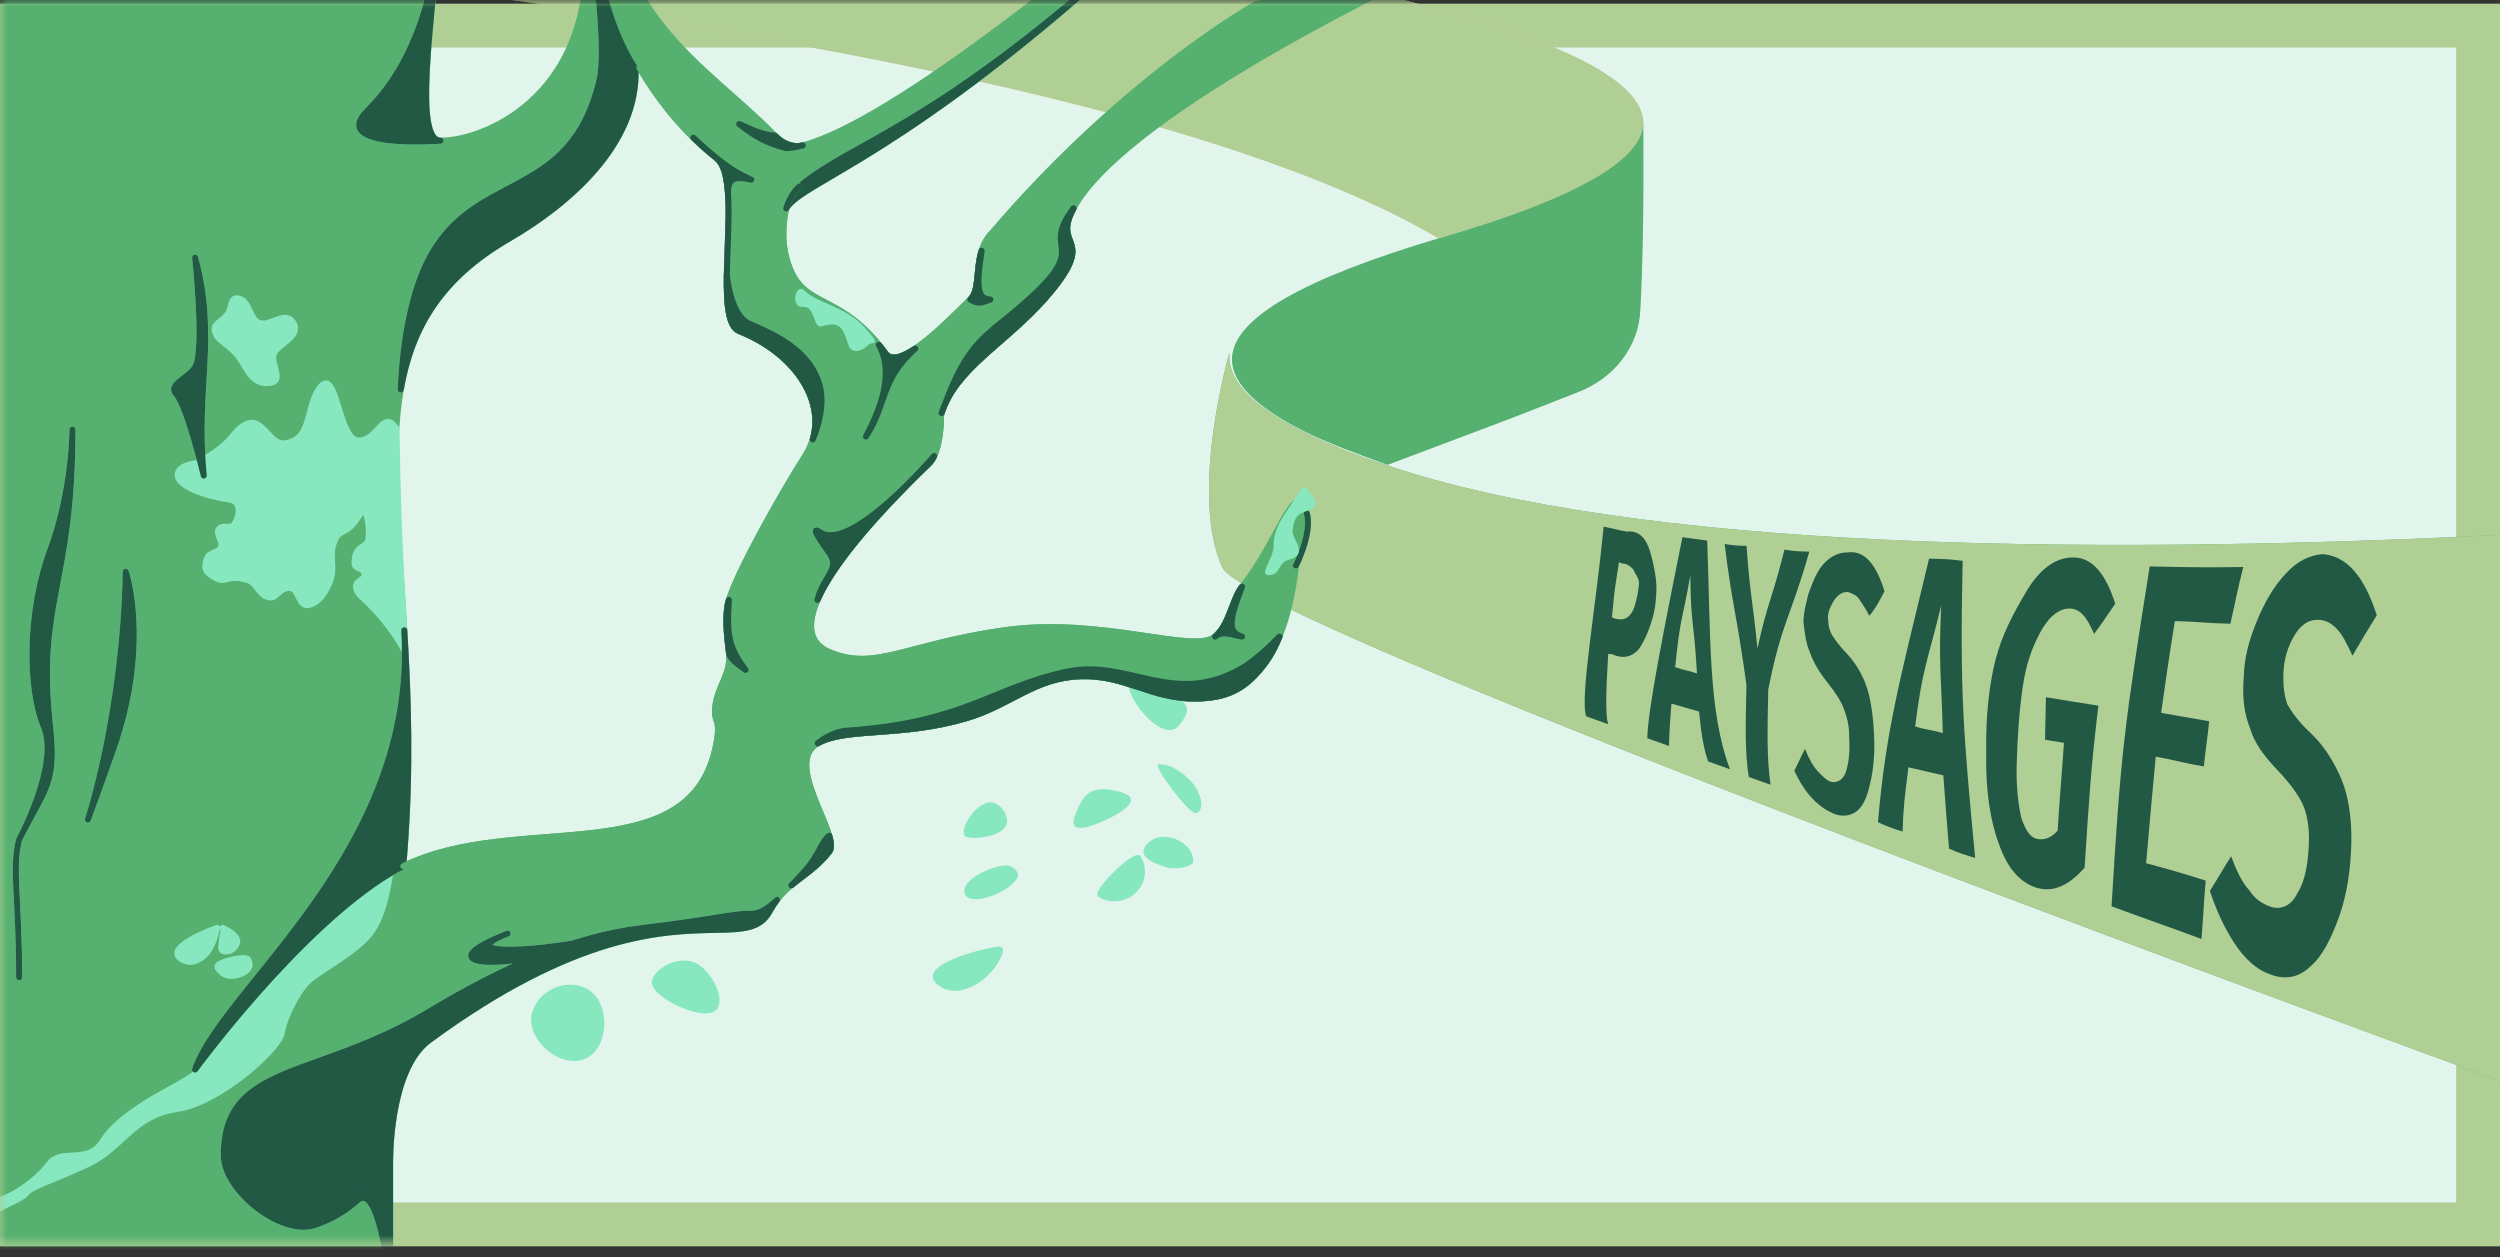 <svg width="171" height="86" viewBox="0 0 171 86" fill="none" xmlns="http://www.w3.org/2000/svg">
<rect x="0" y="0" width="171" height="86" fill="#333333" stroke="none"/>
<path d="M1.5 1.75H169.5V83.75H1.5V1.75Z" fill="#E1F5ED" stroke="#AFCF94" stroke-width="3"/>
<mask id="mask0_753_97" style="mask-type:alpha" maskUnits="userSpaceOnUse" x="0" y="0" width="171" height="85">
<path d="M1.5 1.5H169.5V83.5H1.5V1.5Z" fill="#CD844E" stroke="#F4D9BD" stroke-width="3"/>
</mask>
<g mask="url(#mask0_753_97)">
<g clip-path="url(#clip0_753_97)">
<path d="M98.4 16.3C68.9 -1.1 -22.9 -5.4 -22.9 -5.4L-22.6 -14.2C-22.6 -14.2 112.2 -5.8 112.4 8.4C112.4 10.8 108.2 13.5 98.4 16.3Z" fill="#DEB48B"/>
<path d="M89.1 29.5C90.7 30.3 92.6 31.1 94.8 31.8C129.2 43.5 217.2 32.8 217.2 32.8L215.1 89.9C215.1 89.9 85.9 43.9 83.6 38.8C81.3 33.7 84.1 24.1 84.1 24.1C83.9 26 85.7 27.8 89.1 29.5Z" fill="#56B06F"/>
<path d="M98.4 16.3C108.2 13.4 112.4 10.8 112.4 8.3C112.4 8.3 112.5 15.8 112.2 21.2C112.1 23.8 110.3 25.9 108 26.8L103.4 28.6L94.9 31.8C92.7 31 90.8 30.3 89.2 29.5C85.8 27.8 84 26 84.3 24.2C84.7 21.7 89 19.1 98.4 16.3Z" fill="#56B06F"/>
<path d="M98.4 16.3C68.9 -1.1 -22.9 -5.4 -22.9 -5.4L-22.6 -14.2C-22.6 -14.2 112.2 -5.8 112.4 8.4C112.4 10.8 108.2 13.5 98.4 16.3Z" fill="#AFCF94"/>
<path d="M89.1 29.5C90.7 30.3 92.6 31.1 94.8 31.8C129.2 43.5 217.2 32.8 217.2 32.8L215.1 89.9C215.1 89.9 85.9 43.9 83.6 38.8C81.3 33.7 84.1 24.1 84.1 24.1C83.9 26 85.7 27.8 89.1 29.5Z" fill="#AFCF94"/>
<path d="M112.855 37.693C113.135 38.599 113.311 39.703 113.3 40.203C113.291 40.603 113.274 41.403 113.056 42.198C112.839 42.993 112.521 43.787 112.108 44.378C111.697 44.869 111.193 45.058 110.498 44.843C110.3 44.738 110.2 44.736 110 44.732C109.843 47.329 109.808 48.928 109.995 49.533C109.399 49.319 109.102 49.213 108.506 49C108.03 47.889 109.173 41.413 109.691 36.023C110.289 36.136 110.586 36.242 111.284 36.358C112.086 36.275 112.575 36.786 112.855 37.693ZM111.77 41.57C111.983 40.974 112.1 40.177 112.107 39.877C112.111 39.677 112.016 39.475 111.822 39.17C111.729 38.868 111.434 38.662 111.136 38.555C110.936 38.551 110.936 38.551 110.738 38.446C110.386 40.839 110.512 39.642 110.255 42.237C110.355 42.239 110.453 42.341 110.653 42.345C111.15 42.456 111.557 42.165 111.77 41.57Z" fill="#225945"/>
<path d="M116.84 52.084C116.558 51.277 116.377 50.373 116.215 48.669C115.419 48.452 115.121 48.345 114.326 48.127C114.191 49.725 114.173 50.525 114.162 51.025C113.567 50.811 113.269 50.705 112.674 50.492C112.718 48.492 113.84 42.916 115.076 36.741C115.774 36.856 116.074 36.863 116.771 36.978C117.026 43.586 116.817 48.582 118.329 52.616C117.733 52.403 117.435 52.297 116.84 52.084ZM114.581 45.632C115.176 45.846 115.476 45.852 116.072 46.065C115.855 42.26 115.644 42.755 115.619 39.354C115.047 42.642 114.962 41.94 114.581 45.632Z" fill="#225945"/>
<path d="M123.757 37.732C122.456 42.304 121.85 42.591 120.949 47.172C120.885 50.072 120.846 51.871 121.106 53.677C120.511 53.464 120.213 53.358 119.617 53.145C119.353 51.538 119.392 49.739 119.456 46.84C118.766 41.823 118.475 41.417 117.967 37.205C118.564 37.318 118.864 37.324 119.464 37.337C119.692 40.643 119.883 41.048 120.21 44.355C120.878 41.269 121.183 41.076 122.059 37.594C122.757 37.71 123.057 37.716 123.757 37.732Z" fill="#225945"/>
<path d="M128.9 40.445C128.482 41.236 128.273 41.632 127.863 42.123C127.671 41.719 127.38 41.312 127.187 41.008C126.993 40.703 126.696 40.597 126.398 40.49C125.998 40.482 125.694 40.675 125.383 41.168C125.174 41.564 124.965 41.959 125.054 42.461C125.048 42.761 125.139 43.163 125.332 43.468C125.526 43.772 125.817 44.178 126.306 44.689C126.893 45.302 127.375 46.113 127.657 46.919C127.94 47.726 128.115 48.83 128.185 50.232C128.256 51.534 128.13 52.731 127.91 53.627C127.688 54.622 127.375 55.215 126.969 55.507C126.562 55.798 126.06 55.887 125.465 55.673C124.969 55.463 124.476 55.152 123.987 54.641C123.498 54.13 123.111 53.521 122.729 52.713C123.042 52.12 123.149 51.822 123.462 51.228C123.746 51.935 124.035 52.441 124.329 52.748C124.622 53.054 124.915 53.361 125.213 53.468C125.611 53.576 126.015 53.385 126.226 52.889C126.439 52.294 126.557 51.496 126.481 50.395C126.498 49.595 126.311 48.99 126.122 48.486C125.934 47.982 125.547 47.373 125.06 46.763C124.476 46.05 123.993 45.239 123.806 44.635C123.52 44.028 123.437 43.226 123.353 42.524C123.366 41.924 123.475 41.526 123.694 40.631C124.014 39.738 124.331 38.945 124.842 38.456C125.353 37.967 125.857 37.778 126.357 37.789C127.561 37.615 128.339 38.633 128.9 40.445Z" fill="#225945"/>
<path d="M133.314 58.046C133.156 56.142 133.078 55.14 132.924 53.036C131.928 52.815 131.531 52.706 130.535 52.484C130.294 54.379 130.172 55.377 130.139 56.876C129.444 56.661 129.146 56.554 128.453 56.239C128.988 50.05 129.858 46.868 131.949 38.212C132.849 38.231 133.349 38.242 134.246 38.362C134.046 47.46 134.289 50.066 135.1 58.686C134.405 58.47 134.007 58.362 133.314 58.046ZM130.997 49.693C131.692 49.909 132.092 49.917 132.888 50.135C132.778 46.032 132.589 45.527 132.778 41.431C131.791 45.41 131.482 45.803 130.997 49.693Z" fill="#225945"/>
<path d="M144.684 41.292C144.065 42.178 143.754 42.672 143.239 43.36C142.952 42.754 142.761 42.35 142.467 42.043C142.174 41.737 141.876 41.63 141.576 41.624C140.776 41.606 140.061 42.291 139.539 43.279C139.018 44.268 138.594 45.359 138.359 46.954C138.123 48.55 137.982 50.447 137.938 52.446C137.905 53.946 138.079 55.15 138.261 55.954C138.543 56.761 138.832 57.267 139.33 57.378C139.828 57.489 140.332 57.3 140.743 56.809C140.898 54.312 141.026 53.014 141.174 50.817C140.677 50.706 140.377 50.699 139.879 50.589C139.906 49.389 139.919 48.789 139.943 47.689C141.338 47.92 142.036 48.035 143.531 48.268C143.043 52.258 142.893 54.556 142.588 59.35C141.459 60.626 140.349 61.101 139.158 60.675C138.067 60.251 137.287 59.334 136.722 57.721C136.155 56.208 135.801 54.1 135.858 51.501C135.813 48.999 136.061 46.804 136.498 45.113C136.936 43.422 137.666 42.038 138.601 40.458C139.536 38.878 140.653 38.102 141.853 38.129C143.153 38.157 144.028 39.277 144.684 41.292Z" fill="#225945"/>
<path d="M153.441 38.783C153.004 40.474 152.887 41.272 152.556 42.665C150.956 42.63 150.259 42.514 148.759 42.481C148.296 45.372 148.176 46.269 147.821 48.762C149.116 48.991 149.814 49.106 151.109 49.334C150.983 50.532 150.868 51.23 150.741 52.427C149.346 52.197 148.751 51.983 147.455 51.755C147.196 54.45 147.063 55.947 146.795 59.042C148.386 59.477 149.182 59.695 150.87 60.232C150.737 61.729 150.72 62.529 150.582 64.227C148.003 63.27 146.712 62.841 144.43 61.991C145.062 51.402 145.3 49.707 147.041 38.743C149.44 38.795 150.74 38.824 153.441 38.783Z" fill="#225945"/>
<path d="M162.571 42.084C161.845 43.269 161.534 43.762 160.91 44.849C160.528 44.04 160.241 43.433 159.85 43.025C159.459 42.616 159.064 42.407 158.564 42.396C157.864 42.381 157.355 42.77 156.94 43.461C156.525 44.152 156.205 45.045 156.181 46.145C156.163 46.945 156.25 47.547 156.437 48.151C156.726 48.658 157.21 49.368 157.995 50.086C158.975 51.008 159.651 52.123 160.126 53.233C160.602 54.344 160.869 55.85 160.83 57.65C160.79 59.449 160.555 61.045 160.02 62.633C159.487 64.122 158.859 65.408 158.044 66.091C157.226 66.873 156.322 67.053 155.231 66.629C154.338 66.309 153.554 65.592 152.876 64.577C152.198 63.562 151.624 62.349 151.155 60.938C151.777 59.952 151.986 59.556 152.607 58.57C152.985 59.578 153.368 60.387 153.857 60.898C154.243 61.506 154.737 61.817 155.332 62.03C156.028 62.245 156.734 61.961 157.154 61.07C157.671 60.281 157.9 58.986 157.932 57.486C157.954 56.486 157.774 55.582 157.487 54.976C157.201 54.369 156.618 53.556 155.836 52.739C154.858 51.717 154.178 50.802 153.9 49.796C153.52 48.887 153.346 47.683 153.477 46.286C153.506 44.986 153.832 43.793 154.36 42.504C154.889 41.215 155.513 40.129 156.332 39.247C157.152 38.364 157.96 37.982 158.862 37.902C160.56 38.039 161.729 39.465 162.571 42.084Z" fill="#225945"/>
</g>
<path fill-rule="evenodd" clip-rule="evenodd" d="M52.642 62.329C52.803 62.034 52.973 61.777 53.151 61.547C52.877 61.809 52.132 62.486 51.504 62.486C50.014 62.486 48.824 62.89 43.975 63.467C42.359 63.658 40.749 64.026 39.137 64.541C38.311 64.805 37.484 65.107 36.655 65.445C34.245 66.427 31.819 67.707 29.347 69.192C26.619 70.832 24.075 71.75 21.922 72.527C17.948 73.962 15.308 74.914 15.308 79.035C15.308 81.427 19.269 84.607 21.582 83.78C22.738 83.368 23.558 82.888 24.484 82.084C25.342 81.123 26.68 79.624 26.68 79.624C26.68 79.624 26.552 73.206 29.347 71.153C39.357 63.797 45.367 63.675 48.874 63.605C50.807 63.566 51.98 63.542 52.642 62.329Z" fill="#56B06F"/>
<path d="M13.347 73.153C13.347 73.153 20.362 63.566 26.68 59.741C26.974 59.563 27.275 59.399 27.582 59.248L27.661 58.251C28.097 52.621 27.924 47.597 27.652 43.113C28.573 58.251 15.229 67.584 13.347 73.153Z" fill="#56B06F"/>
<path d="M25.935 104.251C25.935 107.292 25.78 109.333 25.59 111.078C25.586 111.116 25.582 111.154 25.578 111.192C28.854 107.084 30.291 103.781 30.447 102.251C30.602 100.722 30.521 100.365 30.447 100.094C29.581 103.452 27.622 107.075 25.935 104.251Z" fill="#56B06F"/>
<path d="M54.132 60.548C54.153 60.53 54.174 60.513 54.195 60.495C55.004 59.831 55.885 59.305 56.72 58.251C56.893 58.032 56.86 57.651 56.72 57.171C56.249 57.466 56.014 58.486 55.112 59.506C54.531 60.162 54.292 60.406 54.195 60.495C54.142 60.545 54.132 60.548 54.132 60.548Z" fill="#56B06F"/>
<path d="M34.72 63.859C31.492 65.118 34.931 65.224 39.137 64.541C39.721 64.446 40.319 64.336 40.916 64.212C39.488 64.773 37.994 65.183 36.655 65.445C32.661 66.225 30.05 65.681 34.72 63.859Z" fill="#56B06F"/>
<path d="M81.74 47.78C83.972 47.76 85.243 47.11 86.564 45.309C86.943 44.792 87.256 44.182 87.513 43.545C87.513 43.545 86.087 45.048 84.956 45.702C80.25 48.418 77.228 45.051 72.995 45.937C67.936 46.996 66 49.437 57.936 49.976C56.835 50.05 55.936 50.839 55.936 50.839C57.857 49.741 61.659 50.449 66.132 49.113C69.165 48.208 70.769 46.348 73.936 46.251C76.97 46.157 78.704 47.807 81.74 47.78Z" fill="#56B06F"/>
<path d="M23.073 98.212C23.073 110.398 18.809 108.23 16.825 113.31L19.504 115.424C20.837 105.741 23.073 112.604 23.073 98.212Z" fill="#56B06F"/>
<path d="M24.288 96.957C25.529 97.082 26.158 97.03 26.68 95.82V94.016C26.229 95.858 25.619 96.377 24.288 96.957Z" fill="#56B06F"/>
<path d="M72.014 19.78C74.916 16.172 71.962 16.956 73.426 14.25C70.877 17.623 75.465 16.447 68.642 21.937C66.916 23.325 65.936 24.172 64.612 27.701C65.891 24.767 69.308 23.145 72.014 19.78Z" fill="#56B06F"/>
<path d="M67.145 17.152C66.736 18.441 67.017 19.852 66.367 20.486C66.98 20.881 67.235 20.646 67.74 20.486C66.93 20.429 66.716 19.878 67.145 17.152Z" fill="#56B06F"/>
<path d="M84.956 40.133C84.289 40.956 84.105 42.713 83.112 43.545C83.583 43.151 84.049 43.36 84.956 43.545C84.038 43.278 83.989 42.589 84.956 40.133Z" fill="#56B06F"/>
<path d="M34.798 16.329C38.7 14.069 43.695 9.936 43.465 4.642V4.16C42.024 1.575 41.101 -1.115 40.566 -3.475C40.566 -3.475 41.531 3.255 40.994 5.505C38.907 14.25 31.942 11.348 28.916 18.603C27.488 22.025 27.411 26.643 27.411 26.643C28.15 22.399 30.151 19.021 34.798 16.329Z" fill="#56B06F"/>
<path d="M25.151 7.544C22.431 10.234 30.131 9.623 30.131 9.623C28.304 9.623 29.483 1.78 29.967 -4.024C29.692 -1.083 28.641 4.093 25.151 7.544Z" fill="#56B06F"/>
<path d="M53.779 14.25C54.909 12.368 61.977 10.761 78.014 -3.985C63.74 8.956 58.406 9.596 54.681 12.76C54.049 13.297 53.779 14.25 53.779 14.25Z" fill="#56B06F"/>
<path d="M50.563 22.643C54.281 24.123 56.421 27.266 55.594 30.054C55.594 30.054 56.485 28.093 56.093 26.486C55.463 23.906 52.838 22.839 51.23 22.133C49.944 21.568 49.716 18.799 49.716 18.799C49.685 20.739 49.805 22.341 50.563 22.643Z" fill="#56B06F"/>
<path d="M63.544 31.701C63.682 31.568 63.797 31.392 63.893 31.192C63.893 31.192 58.211 37.851 56.093 36.407C55.287 35.858 56.367 37.309 56.72 37.819C57.501 38.948 56.367 39.309 55.914 41.035C56.914 38.732 59.586 35.526 63.544 31.701Z" fill="#56B06F"/>
<path d="M49.857 41.035C49.552 42.006 49.728 43.594 49.857 44.604C49.859 44.63 49.862 44.657 49.866 44.683C49.926 45.014 50.261 45.298 50.995 45.819C49.782 44.221 49.708 43.311 49.857 41.035Z" fill="#56B06F"/>
<path d="M47.426 9.418C47.931 9.914 48.466 10.389 49.034 10.839C49.262 11.019 49.429 11.317 49.549 11.701L51.387 12.29C50.077 11.715 49.197 11.054 47.426 9.418Z" fill="#56B06F"/>
<path d="M6.014 56.055C6.014 56.055 8.406 48.8 8.602 39.113C8.602 39.113 10.288 43.976 7.739 51.27C7.006 53.368 6.014 56.055 6.014 56.055Z" fill="#56B06F"/>
<path d="M13.347 17.623C14.837 23.074 13.347 26.603 13.935 32.525C13.935 32.525 12.798 27.78 12.053 26.956C11.451 26.291 12.88 25.88 13.347 25.113C14.016 24.015 13.347 17.623 13.347 17.623Z" fill="#56B06F"/>
<path d="M3.425 49.702C2.484 41.074 4.955 40.133 4.955 29.388C4.955 29.388 4.955 33.545 3.425 37.662C1.896 41.78 1.896 47.113 2.994 49.702C3.912 51.866 2.116 55.813 1.502 57.047C1.382 57.289 1.308 57.427 1.308 57.427C1.374 57.296 1.439 57.17 1.502 57.047C3.164 53.846 3.837 53.474 3.425 49.702Z" fill="#56B06F"/>
<path d="M53.779 10.133C53.531 9.841 53.272 9.558 53.006 9.282C52.266 9.236 51.688 9.007 50.563 8.486C51.657 9.328 52.321 9.738 53.779 10.133Z" fill="#56B06F"/>
<path d="M54.909 9.945C54.207 10.129 53.509 9.804 53.006 9.282C53.272 9.558 53.531 9.841 53.779 10.133C54.118 10.118 54.497 10.053 54.909 9.945Z" fill="#56B06F"/>
<path d="M51.387 12.29L49.549 11.701C49.679 12.117 49.755 12.636 49.795 13.219C49.806 13.375 49.814 13.536 49.82 13.701C49.804 13.524 49.795 13.364 49.795 13.219C49.791 12.254 50.16 12.002 51.387 12.29Z" fill="#56B06F"/>
<path d="M62.602 23.847C61.717 24.44 60.946 24.698 60.563 24.172C60.411 23.963 60.26 23.767 60.111 23.584C60.689 24.626 61.069 26.432 59.23 29.858C60.72 27.545 60.182 26.041 62.602 23.847Z" fill="#56B06F"/>
<path d="M26.68 79.624C26.68 79.624 25.342 81.123 24.484 82.084C25.917 80.839 26.678 87.576 26.68 88.173V79.624Z" fill="#56B06F"/>
<path fill-rule="evenodd" clip-rule="evenodd" d="M73.426 14.25C77.166 7.339 98.5 -2.5 98.5 -2.5L85.897 0.289C85.897 0.289 76.956 5.231 67.74 16.054C67.451 16.393 67.267 16.767 67.145 17.152C66.716 19.878 66.93 20.429 67.74 20.486C67.235 20.646 66.98 20.881 66.367 20.486C65.436 21.394 63.897 22.979 62.602 23.847C60.182 26.041 60.72 27.545 59.23 29.858C61.069 26.432 60.689 24.626 60.111 23.584C57.073 19.845 54.713 21.186 53.779 17.623C53.336 15.934 53.779 14.25 53.779 14.25C53.779 14.25 54.049 13.297 54.681 12.76C58.406 9.596 63.74 8.956 78.014 -3.985L76.367 -4.416C76.367 -4.416 61.441 8.234 54.909 9.945C54.497 10.053 54.118 10.118 53.779 10.133C52.321 9.738 51.657 9.328 50.563 8.486C51.688 9.007 52.266 9.236 53.006 9.282C48.173 4.267 41.004 0.95 41.896 -10.534C41.184 -12.13 41.298 -8.987 40.563 -10.534C40.017 -10.534 39.771 -8.645 40.132 -5.893C40.23 -5.144 40.373 -4.331 40.566 -3.475C41.101 -1.115 42.024 1.575 43.465 4.16C44.501 6.021 45.806 7.827 47.426 9.418C49.197 11.054 50.077 11.715 51.387 12.29C50.16 12.002 49.791 12.254 49.795 13.219C49.806 13.375 49.814 13.536 49.82 13.701C49.877 15.25 49.742 17.148 49.716 18.799C49.716 18.799 49.944 21.568 51.23 22.133C52.838 22.839 55.463 23.906 56.093 26.486C56.485 28.093 55.594 30.054 55.594 30.054C55.479 30.442 55.307 30.823 55.073 31.192C53.308 33.976 50.485 39.035 49.857 41.035C49.708 43.311 49.782 44.221 50.995 45.819C50.261 45.298 49.926 45.014 49.866 44.683C50.017 46.149 49.07 46.912 48.916 48.408C48.802 49.52 49.413 49.09 48.916 51.27C47 59.667 35.291 55.459 27.582 59.248C27.275 59.399 26.974 59.563 26.68 59.741C20.362 63.566 13.347 73.153 13.347 73.153C15.229 67.584 28.573 58.251 27.652 43.113C27.251 36.527 26.633 31.106 27.411 26.643C27.411 26.643 27.488 22.025 28.916 18.603C31.942 11.348 38.907 14.25 40.994 5.505C41.531 3.255 40.566 -3.475 40.566 -3.475C40.373 -4.331 40.23 -5.144 40.132 -5.893V-2.73C40.132 6.799 33.033 9.623 30.131 9.623C30.131 9.623 22.431 10.234 25.151 7.544C28.641 4.093 29.692 -1.083 29.967 -4.024C30.251 -7.437 30.295 -10.145 29.347 -10.142C7.418 -5.559 -1.768 -2.98 -2.614 1.662C-2.316 9.827 -2.195 16.984 -2.216 23.662C-2.226 26.699 -2.265 29.637 -2.33 32.525C-2.576 43.389 -3.191 53.553 -4 65.663C0.624 92.612 4.429 104.837 16.825 113.31C18.809 108.23 23.073 110.398 23.073 98.212C23.073 112.604 20.837 105.741 19.504 115.424L24.926 119.702C24.922 115.838 25.286 113.844 25.578 111.192C25.582 111.154 25.586 111.116 25.59 111.078C25.78 109.333 25.935 107.292 25.935 104.251C27.622 107.075 29.581 103.452 30.447 100.094C29.801 97.745 26.68 96.593 26.68 95.82C26.158 97.03 25.529 97.082 24.288 96.957C25.619 96.377 26.229 95.858 26.68 94.016V88.173C26.678 87.576 25.917 80.839 24.484 82.084C23.558 82.888 22.738 83.368 21.582 83.78C19.269 84.607 15.308 81.427 15.308 79.035C15.308 74.914 17.948 73.962 21.922 72.527C24.075 71.75 26.619 70.832 29.347 69.192C31.819 67.707 34.245 66.427 36.655 65.445C32.661 66.225 30.05 65.681 34.72 63.859C31.492 65.118 34.931 65.224 39.137 64.541C40.749 64.026 42.359 63.658 43.975 63.467C48.824 62.89 50.014 62.486 51.504 62.486C52.132 62.486 52.877 61.809 53.151 61.547C53.458 61.151 53.788 60.835 54.132 60.548C54.153 60.53 54.174 60.513 54.195 60.495C54.292 60.406 54.531 60.162 55.112 59.506C56.014 58.486 56.249 57.466 56.72 57.171C56.555 56.605 56.24 55.903 55.936 55.168C55.235 53.475 54.587 51.609 55.936 50.839C55.936 50.839 56.835 50.05 57.936 49.976C66 49.437 67.936 46.996 72.995 45.937C77.228 45.051 80.25 48.418 84.956 45.702C86.087 45.048 87.513 43.545 87.513 43.545C88.427 41.284 88.642 38.682 88.642 38.682C88.642 38.682 89.762 36.487 89.387 35.113C88.642 32.386 87.484 37.01 84.956 40.133C83.989 42.589 84.038 43.278 84.956 43.545C84.049 43.36 83.583 43.151 83.112 43.545C81.661 44.76 75.389 42.164 68.681 43.113C61.973 44.063 59.857 45.937 56.72 44.604C55.361 44.026 55.15 42.794 55.914 41.035C56.367 39.309 57.501 38.948 56.72 37.819C56.367 37.309 55.287 35.858 56.093 36.407C58.211 37.851 63.893 31.192 63.893 31.192C64.32 30.299 64.364 28.908 64.367 28.491C64.368 28.41 64.379 28.328 64.404 28.251C64.404 28.251 64.404 28.25 64.404 28.25C64.465 28.062 64.535 27.879 64.612 27.701C65.936 24.172 66.916 23.325 68.642 21.937C75.465 16.447 70.877 17.623 73.426 14.25ZM4.955 29.388C4.955 40.133 2.484 41.074 3.425 49.702C3.837 53.474 3.164 53.846 1.502 57.047C1.382 57.289 1.308 57.427 1.308 57.427C1.374 57.296 1.439 57.17 1.502 57.047C2.116 55.813 3.912 51.866 2.994 49.702C1.896 47.113 1.896 41.78 3.425 37.662C4.955 33.545 4.955 29.388 4.955 29.388ZM8.602 39.113C8.406 48.8 6.014 56.055 6.014 56.055C6.014 56.055 7.006 53.368 7.739 51.27C10.288 43.976 8.602 39.113 8.602 39.113ZM13.935 32.525C13.347 26.603 14.837 23.074 13.347 17.623C13.347 17.623 14.016 24.015 13.347 25.113C12.88 25.88 11.451 26.291 12.053 26.956C12.798 27.78 13.935 32.525 13.935 32.525Z" fill="#56B06F"/>
<path d="M73.426 14.25C77.166 7.339 98.5 -2.5 98.5 -2.5L85.897 0.289C85.897 0.289 76.956 5.231 67.74 16.054C67.451 16.393 67.267 16.767 67.145 17.152M73.426 14.25C71.962 16.956 74.916 16.172 72.014 19.78C69.308 23.145 65.891 24.767 64.612 27.701M73.426 14.25C70.877 17.623 75.465 16.447 68.642 21.937C66.916 23.325 65.936 24.172 64.612 27.701M83.112 43.545C81.661 44.76 75.389 42.164 68.681 43.113C61.973 44.063 59.857 45.937 56.72 44.604C55.361 44.026 55.15 42.794 55.914 41.035M83.112 43.545C84.105 42.713 84.289 40.956 84.956 40.133M83.112 43.545C83.583 43.151 84.049 43.36 84.956 43.545C84.038 43.278 83.989 42.589 84.956 40.133M84.956 40.133C87.484 37.01 88.642 32.386 89.387 35.113C89.762 36.487 88.642 38.682 88.642 38.682C88.642 38.682 88.427 41.284 87.513 43.545M55.936 50.839C57.857 49.741 61.659 50.449 66.132 49.113C69.165 48.208 70.769 46.348 73.936 46.251C76.97 46.157 78.704 47.807 81.74 47.78C83.972 47.76 85.243 47.11 86.564 45.309C86.943 44.792 87.256 44.182 87.513 43.545M55.936 50.839C54.587 51.609 55.235 53.475 55.936 55.168C56.24 55.903 56.555 56.605 56.72 57.171M55.936 50.839C55.936 50.839 56.835 50.05 57.936 49.976C66 49.437 67.936 46.996 72.995 45.937C77.228 45.051 80.25 48.418 84.956 45.702C86.087 45.048 87.513 43.545 87.513 43.545M26.68 79.624C26.68 79.624 26.552 73.206 29.347 71.153C39.357 63.797 45.367 63.675 48.874 63.605C50.807 63.566 51.98 63.542 52.642 62.329C52.803 62.034 52.973 61.777 53.151 61.547M26.68 79.624C26.68 79.624 25.342 81.123 24.484 82.084M26.68 79.624V88.173M26.68 95.82C26.68 96.593 29.801 97.745 30.447 100.094M26.68 95.82C26.158 97.03 25.529 97.082 24.288 96.957C25.619 96.377 26.229 95.858 26.68 94.016M26.68 95.82V94.016M78.014 -3.985C61.977 10.761 54.909 12.368 53.779 14.25M78.014 -3.985C77.371 -4.154 76.367 -4.416 76.367 -4.416M78.014 -3.985C63.74 8.956 58.406 9.596 54.681 12.76C54.049 13.297 53.779 14.25 53.779 14.25M78.014 -3.985L76.367 -4.416M53.779 14.25C53.779 14.25 53.336 15.934 53.779 17.623C54.713 21.186 57.073 19.845 60.111 23.584M66.367 20.486C67.017 19.852 66.736 18.441 67.145 17.152M66.367 20.486C66.98 20.881 67.235 20.646 67.74 20.486C66.93 20.429 66.716 19.878 67.145 17.152M66.367 20.486C65.436 21.394 63.897 22.979 62.602 23.847M76.367 -4.416C76.367 -4.416 61.441 8.234 54.909 9.945M53.779 10.133C53.531 9.841 53.272 9.558 53.006 9.282M53.779 10.133C54.118 10.118 54.497 10.053 54.909 9.945M53.779 10.133C52.321 9.738 51.657 9.328 50.563 8.486C51.688 9.007 52.266 9.236 53.006 9.282M49.857 41.035C50.485 39.035 53.308 33.976 55.073 31.192C55.307 30.823 55.479 30.442 55.594 30.054M49.857 41.035C49.552 42.006 49.728 43.594 49.857 44.604M49.857 41.035C49.708 43.311 49.782 44.221 50.995 45.819C50.261 45.298 49.926 45.014 49.866 44.683M49.857 44.604C49.861 44.63 49.864 44.657 49.866 44.683M49.857 44.604C49.859 44.63 49.862 44.657 49.866 44.683M30.131 9.623C33.033 9.623 40.132 6.799 40.132 -2.73V-5.893M30.131 9.623C30.131 9.623 22.431 10.234 25.151 7.544C28.641 4.093 29.692 -1.083 29.967 -4.024M30.131 9.623C28.304 9.623 29.483 1.78 29.967 -4.024M1.308 66.839C1.308 61.382 0.797 59.402 1.308 57.427M43.465 4.16V4.642C43.695 9.936 38.7 14.069 34.798 16.329C30.151 19.021 28.15 22.399 27.411 26.643M43.465 4.16C42.024 1.575 41.101 -1.115 40.566 -3.475M43.465 4.16C44.501 6.021 45.806 7.827 47.426 9.418M24.926 119.702L16.825 113.31M24.926 119.702L19.504 115.424M24.926 119.702C24.922 115.838 25.286 113.844 25.578 111.192M24.926 119.702C24.922 115.782 25.297 113.787 25.59 111.078M16.825 113.31C18.809 108.23 23.073 110.398 23.073 98.212C23.073 112.604 20.837 105.741 19.504 115.424M16.825 113.31L19.504 115.424M16.825 113.31C4.429 104.837 0.624 92.612 -4 65.663C-3.191 53.553 -2.576 43.389 -2.33 32.525C-2.265 29.637 -2.226 26.699 -2.216 23.662C-2.195 16.984 -2.316 9.827 -2.614 1.662C-1.768 -2.98 7.418 -5.559 29.347 -10.142C30.295 -10.145 30.251 -7.437 29.967 -4.024M53.151 61.547C52.877 61.809 52.132 62.486 51.504 62.486C50.014 62.486 48.824 62.89 43.975 63.467C42.359 63.658 40.749 64.026 39.137 64.541M53.151 61.547C53.458 61.151 53.788 60.835 54.132 60.548M27.652 43.113C27.924 47.597 28.097 52.621 27.661 58.251L27.582 59.248M27.652 43.113C28.573 58.251 15.229 67.584 13.347 73.153C13.347 73.153 20.362 63.566 26.68 59.741C26.974 59.563 27.275 59.399 27.582 59.248M27.652 43.113C27.251 36.527 26.633 31.106 27.411 26.643M54.909 9.945C54.207 10.129 53.509 9.804 53.006 9.282M53.006 9.282C48.173 4.267 41.004 0.95 41.896 -10.534C41.184 -12.13 41.298 -8.987 40.563 -10.534C40.017 -10.534 39.771 -8.645 40.132 -5.893M64.404 28.25C64.379 28.328 64.368 28.409 64.367 28.491M64.404 28.25C64.404 28.25 64.404 28.251 64.404 28.251C64.379 28.328 64.368 28.41 64.367 28.491V28.491M64.404 28.25C64.465 28.062 64.535 27.879 64.612 27.701M64.367 28.491C64.364 28.908 64.32 30.299 63.893 31.192M27.582 59.248C35.291 55.459 47 59.667 48.916 51.27C49.413 49.09 48.802 49.52 48.916 48.408C49.07 46.912 50.017 46.149 49.866 44.683M30.447 100.094C30.521 100.365 30.602 100.722 30.447 102.251C30.291 103.781 28.854 107.084 25.578 111.192M30.447 100.094C29.581 103.452 27.622 107.075 25.935 104.251C25.935 107.292 25.78 109.333 25.59 111.078M25.578 111.192C25.582 111.154 25.586 111.116 25.59 111.078M54.132 60.548C54.153 60.53 54.174 60.513 54.195 60.495M54.132 60.548C54.132 60.548 54.142 60.545 54.195 60.495M56.72 57.171C56.86 57.651 56.893 58.032 56.72 58.251C55.885 59.305 55.004 59.831 54.195 60.495M56.72 57.171C56.249 57.466 56.014 58.486 55.112 59.506C54.531 60.162 54.292 60.406 54.195 60.495M26.68 94.016V88.173M40.132 -5.893C40.23 -5.144 40.373 -4.331 40.566 -3.475M27.411 26.643C27.411 26.643 27.488 22.025 28.916 18.603C31.942 11.348 38.907 14.25 40.994 5.505C41.531 3.255 40.566 -3.475 40.566 -3.475M55.594 30.054C56.421 27.266 54.281 24.123 50.563 22.643C49.805 22.341 49.685 20.739 49.716 18.799M55.594 30.054C55.594 30.054 56.485 28.093 56.093 26.486C55.463 23.906 52.838 22.839 51.23 22.133C49.944 21.568 49.716 18.799 49.716 18.799M49.716 18.799C49.742 17.148 49.877 15.25 49.82 13.701M63.893 31.192C63.797 31.392 63.682 31.568 63.544 31.701C59.586 35.526 56.914 38.732 55.914 41.035M63.893 31.192C63.893 31.192 58.211 37.851 56.093 36.407C55.287 35.858 56.367 37.309 56.72 37.819C57.501 38.948 56.367 39.309 55.914 41.035M47.426 9.418C47.931 9.914 48.466 10.389 49.034 10.839C49.262 11.019 49.429 11.317 49.549 11.701M47.426 9.418C49.197 11.054 50.077 11.715 51.387 12.29M51.387 12.29L49.549 11.701M51.387 12.29C50.16 12.002 49.791 12.254 49.795 13.219M49.549 11.701C49.679 12.117 49.755 12.636 49.795 13.219M1.308 57.427C1.308 57.427 1.382 57.289 1.502 57.047M1.308 57.427C1.374 57.296 1.439 57.17 1.502 57.047M49.82 13.701C49.814 13.536 49.806 13.375 49.795 13.219M49.82 13.701C49.804 13.524 49.795 13.364 49.795 13.219M62.602 23.847C61.717 24.44 60.946 24.698 60.563 24.172C60.411 23.963 60.26 23.767 60.111 23.584M62.602 23.847C60.182 26.041 60.72 27.545 59.23 29.858C61.069 26.432 60.689 24.626 60.111 23.584M24.484 82.084C23.558 82.888 22.738 83.368 21.582 83.78C19.269 84.607 15.308 81.427 15.308 79.035C15.308 74.914 17.948 73.962 21.922 72.527C24.075 71.75 26.619 70.832 29.347 69.192C31.819 67.707 34.245 66.427 36.655 65.445M24.484 82.084C25.917 80.839 26.678 87.576 26.68 88.173M36.655 65.445C32.661 66.225 30.05 65.681 34.72 63.859C31.492 65.118 34.931 65.224 39.137 64.541M36.655 65.445C37.994 65.183 39.488 64.773 40.916 64.212C40.319 64.336 39.721 64.446 39.137 64.541M36.655 65.445C37.484 65.107 38.311 64.805 39.137 64.541M1.502 57.047C3.164 53.846 3.837 53.474 3.425 49.702C2.484 41.074 4.955 40.133 4.955 29.388C4.955 29.388 4.955 33.545 3.425 37.662C1.896 41.78 1.896 47.113 2.994 49.702C3.912 51.866 2.116 55.813 1.502 57.047ZM6.014 56.055C6.014 56.055 8.406 48.8 8.602 39.113C8.602 39.113 10.288 43.976 7.739 51.27C7.006 53.368 6.014 56.055 6.014 56.055ZM13.347 17.623C14.837 23.074 13.347 26.603 13.935 32.525C13.935 32.525 12.798 27.78 12.053 26.956C11.451 26.291 12.88 25.88 13.347 25.113C14.016 24.015 13.347 17.623 13.347 17.623Z" stroke="#56B06F" stroke-width="0.412" stroke-linecap="round" stroke-linejoin="round"/>
<path d="M13.507 73.192C13.507 73.192 20.365 63.566 26.683 59.741C26.977 59.563 27.278 59.399 27.585 59.248L27.664 58.251C28.1 52.621 27.927 47.597 27.655 43.113C27.684 43.603 27.699 44.087 27.7 44.564C27.725 58.851 15.328 67.804 13.507 73.192Z" fill="#87E7BE"/>
<path d="M25.938 104.251C25.938 107.359 25.776 109.422 25.581 111.192C28.857 107.084 30.294 103.781 30.45 102.251C30.605 100.722 30.524 100.365 30.45 100.094C29.584 103.452 27.625 107.075 25.938 104.251Z" fill="#87E7BE"/>
<path d="M54.135 60.548C54.961 59.858 55.866 59.333 56.723 58.251C56.896 58.032 56.863 57.651 56.723 57.171C56.252 57.466 56.017 58.486 55.115 59.506C54.213 60.525 54.135 60.548 54.135 60.548Z" fill="#87E7BE"/>
<path d="M34.723 63.859C31.047 65.293 36.017 65.231 40.919 64.212C35.233 66.447 28.487 66.292 34.723 63.859Z" fill="#87E7BE"/>
<path d="M81.743 47.78C83.975 47.76 85.246 47.11 86.567 45.309C86.946 44.792 87.259 44.182 87.516 43.545C87.516 43.545 86.09 45.048 84.959 45.702C80.253 48.418 77.231 45.051 72.998 45.937C67.939 46.996 66.003 49.437 57.939 49.976C56.838 50.05 55.939 50.839 55.939 50.839C57.86 49.741 61.662 50.449 66.135 49.113C69.168 48.208 70.772 46.348 73.939 46.251C76.973 46.157 78.707 47.807 81.743 47.78Z" fill="#87E7BE"/>
<path d="M23.076 98.212C23.076 110.398 18.812 108.23 16.828 113.31L19.507 115.424C20.84 105.741 23.076 112.604 23.076 98.212Z" fill="#87E7BE"/>
<path d="M24.291 96.957C25.532 97.082 26.161 97.03 26.683 95.82V94.016C26.232 95.858 25.622 96.377 24.291 96.957Z" fill="#87E7BE"/>
<path d="M72.017 19.78C74.919 16.172 71.965 16.956 73.429 14.25C70.88 17.623 75.468 16.447 68.645 21.937C66.919 23.325 65.939 24.172 64.615 27.701C65.894 24.767 69.311 23.145 72.017 19.78Z" fill="#87E7BE"/>
<path d="M67.148 17.152C66.739 18.441 67.02 19.852 66.37 20.486C66.983 20.881 67.238 20.646 67.743 20.486C66.933 20.429 66.719 19.878 67.148 17.152Z" fill="#87E7BE"/>
<path d="M84.959 40.133C84.292 40.956 84.108 42.713 83.115 43.545C83.586 43.151 84.052 43.36 84.959 43.545C84.041 43.278 83.992 42.589 84.959 40.133Z" fill="#87E7BE"/>
<path d="M34.801 16.329C38.703 14.069 43.698 9.936 43.468 4.642V4.16C42.027 1.575 41.104 -1.115 40.569 -3.475C40.569 -3.475 41.534 3.255 40.997 5.505C38.91 14.25 31.945 11.348 28.919 18.603C27.491 22.025 27.414 26.643 27.414 26.643C28.153 22.399 30.154 19.021 34.801 16.329Z" fill="#87E7BE"/>
<path d="M25.154 7.544C22.434 10.234 30.134 9.623 30.134 9.623C28.307 9.623 29.486 1.78 29.97 -4.024C29.695 -1.083 28.644 4.093 25.154 7.544Z" fill="#87E7BE"/>
<path d="M53.782 14.25C54.912 12.368 61.98 10.761 78.017 -3.985C63.743 8.956 58.409 9.596 54.684 12.76C54.052 13.297 53.782 14.25 53.782 14.25Z" fill="#87E7BE"/>
<path d="M50.566 22.643C54.284 24.123 56.424 27.266 55.597 30.054C55.597 30.054 56.488 28.093 56.096 26.486C55.466 23.906 52.841 22.839 51.233 22.133C49.947 21.568 49.719 18.799 49.719 18.799C49.688 20.739 49.808 22.341 50.566 22.643Z" fill="#87E7BE"/>
<path d="M63.547 31.701C63.685 31.568 63.8 31.392 63.896 31.192C63.896 31.192 58.214 37.851 56.096 36.407C55.29 35.858 56.37 37.309 56.723 37.819C57.504 38.948 56.37 39.309 55.917 41.035C56.917 38.732 59.589 35.526 63.547 31.701Z" fill="#87E7BE"/>
<path d="M49.86 41.035C49.555 42.006 49.731 43.594 49.86 44.604C49.879 44.971 50.207 45.257 50.998 45.819C49.785 44.221 49.711 43.311 49.86 41.035Z" fill="#87E7BE"/>
<path d="M6.017 56.055C6.017 56.055 8.409 48.8 8.605 39.113C8.605 39.113 10.291 43.976 7.742 51.27C7.009 53.368 6.017 56.055 6.017 56.055Z" fill="#87E7BE"/>
<path d="M13.35 17.623C14.749 22.741 13.521 26.165 13.853 31.466C13.874 31.811 13.902 32.163 13.938 32.525C13.938 32.525 13.856 32.181 13.721 31.662C13.354 30.254 12.6 27.558 12.056 26.956C11.454 26.291 12.883 25.88 13.35 25.113C14.019 24.015 13.35 17.623 13.35 17.623Z" fill="#87E7BE"/>
<path d="M3.428 49.702C2.487 41.074 4.958 40.133 4.958 29.388C4.958 29.388 4.958 33.545 3.428 37.662C1.899 41.78 1.899 47.113 2.997 49.702C4.095 52.29 1.311 57.427 1.311 57.427C3.115 53.869 3.856 53.618 3.428 49.702Z" fill="#87E7BE"/>
<path d="M53.782 10.133C53.534 9.841 53.275 9.558 53.009 9.282C52.269 9.236 51.691 9.007 50.566 8.486C51.66 9.328 52.324 9.738 53.782 10.133Z" fill="#87E7BE"/>
<path d="M54.912 9.945C54.21 10.129 53.512 9.804 53.009 9.282C53.275 9.558 53.534 9.841 53.782 10.133C54.121 10.118 54.5 10.053 54.912 9.945Z" fill="#87E7BE"/>
<path d="M51.39 12.29L49.552 11.701C49.717 12.229 49.794 12.921 49.823 13.701C49.703 12.341 49.98 11.959 51.39 12.29Z" fill="#87E7BE"/>
<path d="M62.605 23.847C61.72 24.44 60.949 24.698 60.566 24.172C60.414 23.963 60.263 23.767 60.114 23.584C60.692 24.626 61.072 26.432 59.233 29.858C60.723 27.545 60.185 26.041 62.605 23.847Z" fill="#87E7BE"/>
<path d="M26.683 79.624C26.683 79.624 25.345 81.123 24.487 82.084C25.921 80.839 26.681 87.576 26.683 88.173V79.624Z" fill="#87E7BE"/>
<path d="M17.977 22.133C16.976 22.101 17.176 20.407 16.174 20.407C15.751 20.407 15.853 21.084 15.585 21.466C15.257 21.934 14.61 22.154 14.683 22.564C14.817 23.309 15.353 23.316 16.174 24.211C16.879 24.98 17.115 26.446 18.566 26.172C19.389 26.017 18.503 24.864 18.723 24.211C18.943 23.558 20.588 23.035 20.095 22.133C19.602 21.231 18.692 22.155 17.977 22.133Z" fill="#87E7BE"/>
<path d="M27.7 44.564C27.699 44.087 27.684 43.603 27.655 43.113C27.321 37.767 27.21 34.743 27.115 29.309C26.174 27.937 25.899 30.133 24.527 30.133C23.154 30.133 23.035 25.115 21.938 26.447C20.84 27.78 21.468 30.094 19.428 30.329C18.482 30.438 17.938 28.516 16.88 28.996C15.821 29.475 16.174 30.133 13.853 31.466C13.874 31.811 13.902 32.163 13.938 32.525C13.938 32.525 13.856 32.181 13.721 31.662C13.721 31.662 12.495 31.685 12.213 32.251C11.742 33.192 14.163 33.952 15.703 34.172C16.526 34.29 16.407 35.217 16.056 35.819C15.777 36.297 15.118 35.773 14.919 36.29C14.83 36.518 15.205 37.07 15.154 37.309C15.024 37.913 14.314 37.66 14.134 38.251C13.943 38.88 14.012 39.072 14.566 39.427C15.546 40.054 15.311 39.231 16.919 39.662C17.461 39.808 17.696 40.58 18.213 40.8C18.952 41.113 18.913 40.273 19.782 40.211C20.426 40.165 20.392 41.433 21.036 41.388C21.755 41.337 22.37 40.407 22.605 39.662C22.926 38.645 22.493 38.122 22.84 37.113C23.23 35.98 23.664 36.839 24.683 35.074C25.037 34.463 25.342 36.094 25.193 36.878C25.058 37.592 24.252 37.192 24.252 38.525C24.252 38.963 24.854 38.798 24.919 39.231C24.97 39.574 24.696 39.626 24.484 39.818C24.178 40.096 24.442 40.556 24.749 40.833C26.728 42.616 27.7 44.564 27.7 44.564Z" fill="#87E7BE"/>
<path d="M14.84 63.467C14.84 63.467 11.249 64.735 12.33 65.545C12.922 65.988 13.507 65.78 13.977 65.349C14.644 64.738 14.84 63.467 14.84 63.467Z" fill="#87E7BE"/>
<path d="M15.257 63.477C15.397 63.611 14.939 64.909 15.232 65.035C15.636 65.208 16.085 64.906 16.213 64.486C16.359 64.004 15.421 63.552 15.257 63.477Z" fill="#87E7BE"/>
<path d="M15.232 66.564C15.821 67.058 17.361 66.476 17.036 65.78C16.94 65.574 16.987 65.581 16.762 65.545C16.414 65.489 15.306 65.727 14.958 65.976C14.739 66.133 14.97 66.345 15.232 66.564Z" fill="#87E7BE"/>
<path d="M26.683 59.741C20.365 63.566 13.507 73.192 13.507 73.192C13.507 73.859 8.566 75.545 6.997 78.094C6.023 79.677 4.208 78.508 3.389 79.584C2.152 81.21 -0.099 82.367 -0.572 82.084C-0.554 82.116 -0.314 82.658 -0.344 82.892C0.057 82.476 1.51 82.02 1.781 81.624C2.091 81.17 3.673 80.721 6.017 79.624C8.36 78.526 9.104 76.29 12.084 75.859C15.064 75.427 19.1 71.696 19.261 70.682C19.421 69.669 20.258 67.981 20.958 67.231C21.69 66.447 24.213 65.242 25.311 63.859C26.361 62.536 26.683 59.741 26.683 59.741Z" fill="#87E7BE"/>
<path d="M26.683 95.82C26.161 97.03 25.532 97.082 24.291 96.957C27.773 97.643 29.22 98.281 30.45 100.094C29.76 97.584 26.684 96.602 26.683 95.82Z" fill="#87E7BE"/>
<path d="M89.39 35.113C89.765 36.487 88.645 38.682 88.645 38.682M26.683 79.624C26.683 79.624 26.555 73.206 29.35 71.153C39.36 63.797 45.37 63.675 48.877 63.605C50.81 63.566 51.983 63.542 52.645 62.329C52.806 62.034 52.976 61.777 53.154 61.547C52.88 61.809 52.135 62.486 51.507 62.486C50.017 62.486 48.827 62.89 43.978 63.467C39.126 64.043 34.331 66.199 29.35 69.192C26.622 70.832 24.078 71.75 21.925 72.527M26.683 79.624C26.683 79.624 25.345 81.123 24.487 82.084M26.683 79.624V88.173C26.681 87.576 25.921 80.839 24.487 82.084M15.311 79.035C15.311 81.427 19.272 84.607 21.585 83.78C22.741 83.368 23.561 82.888 24.487 82.084M26.683 95.82C26.161 97.03 25.532 97.082 24.291 96.957M26.683 95.82V94.016C26.232 95.858 25.622 96.377 24.291 96.957M26.683 95.82C26.684 96.602 29.76 97.584 30.45 100.094M78.017 -3.985C61.98 10.761 54.912 12.368 53.782 14.25C53.782 14.25 54.052 13.297 54.684 12.76C58.409 9.596 63.743 8.956 78.017 -3.985ZM78.017 -3.985C77.374 -4.154 76.37 -4.416 76.37 -4.416M53.782 10.133C53.534 9.841 53.275 9.558 53.009 9.282M53.782 10.133C54.121 10.118 54.5 10.053 54.912 9.945C54.21 10.129 53.512 9.804 53.009 9.282M53.782 10.133C52.324 9.738 51.66 9.328 50.566 8.486C51.691 9.007 52.269 9.236 53.009 9.282M40.566 -10.534C41.301 -8.987 41.187 -12.13 41.899 -10.534M49.037 10.839C49.265 11.019 49.432 11.317 49.552 11.701M26.683 59.741C20.365 63.566 13.507 73.192 13.507 73.192M26.683 59.741C26.977 59.563 27.278 59.399 27.585 59.248L27.664 58.251C28.1 52.621 27.927 47.597 27.655 43.113M26.683 59.741C26.683 59.741 26.361 62.536 25.311 63.859C24.213 65.242 21.69 66.447 20.958 67.231C20.258 67.981 19.421 69.669 19.261 70.682C19.1 71.696 15.064 75.427 12.084 75.859C9.104 76.29 8.36 78.526 6.017 79.624C3.673 80.721 2.091 81.17 1.781 81.624C1.51 82.02 0.057 82.476 -0.344 82.892M13.507 73.192C13.507 73.859 8.566 75.545 6.997 78.094C6.023 79.677 4.208 78.508 3.389 79.584C2.152 81.21 -0.099 82.367 -0.572 82.084M13.507 73.192C15.328 67.804 27.725 58.851 27.7 44.564M1.311 66.839C1.311 61.382 0.8 59.402 1.311 57.427M24.929 119.702L16.828 113.31M16.828 113.31C18.812 108.23 23.076 110.398 23.076 98.212C23.076 112.604 20.84 105.741 19.507 115.424L16.828 113.31ZM27.655 43.113C27.684 43.603 27.699 44.087 27.7 44.564M27.655 43.113C27.321 37.767 27.21 34.743 27.115 29.309C26.174 27.937 25.899 30.133 24.527 30.133C23.154 30.133 23.035 25.115 21.938 26.447C20.84 27.78 21.468 30.094 19.428 30.329C18.482 30.438 17.938 28.516 16.88 28.996C15.821 29.475 16.174 30.133 13.853 31.466M64.407 28.25C64.468 28.062 64.538 27.879 64.615 27.701M30.45 100.094C30.524 100.365 30.605 100.722 30.45 102.251C30.294 103.781 28.857 107.084 25.581 111.192C25.776 109.422 25.938 107.359 25.938 104.251C27.625 107.075 29.584 103.452 30.45 100.094ZM30.45 100.094C29.22 98.281 27.773 97.643 24.291 96.957M64.615 27.701C65.894 24.767 69.311 23.145 72.017 19.78C74.919 16.172 71.965 16.956 73.429 14.25C70.88 17.623 75.468 16.447 68.645 21.937C66.919 23.325 65.939 24.172 64.615 27.701ZM49.552 11.701L51.39 12.29C49.98 11.959 49.703 12.341 49.823 13.701C49.794 12.921 49.717 12.229 49.552 11.701ZM1.311 57.427C3.115 53.869 3.856 53.618 3.428 49.702C2.487 41.074 4.958 40.133 4.958 29.388C4.958 29.388 4.958 33.545 3.428 37.662C1.899 41.78 1.899 47.113 2.997 49.702C4.095 52.29 1.311 57.427 1.311 57.427ZM-0.572 82.084L-0.415 82.996M-0.572 82.084C-0.554 82.116 -0.314 82.658 -0.344 82.892M-0.572 82.084C-0.572 82.084 -0.573 82.082 -0.572 82.084ZM27.7 44.564C27.7 44.564 26.728 42.616 24.749 40.833C24.442 40.556 24.178 40.096 24.484 39.818C24.696 39.626 24.97 39.574 24.919 39.231C24.854 38.798 24.252 38.963 24.252 38.525C24.252 37.192 25.058 37.592 25.193 36.878C25.342 36.094 25.037 34.463 24.683 35.074C23.664 36.839 23.23 35.98 22.84 37.113C22.493 38.122 22.926 38.645 22.605 39.662C22.37 40.407 21.755 41.337 21.036 41.388C20.392 41.433 20.426 40.165 19.782 40.211C18.913 40.273 18.952 41.113 18.213 40.8C17.696 40.58 17.461 39.808 16.919 39.662C15.311 39.231 15.546 40.054 14.566 39.427C14.012 39.072 13.943 38.88 14.134 38.251C14.314 37.66 15.024 37.913 15.154 37.309C15.205 37.07 14.83 36.518 14.919 36.29C15.118 35.773 15.777 36.297 16.056 35.819C16.407 35.217 16.526 34.29 15.703 34.172C14.163 33.952 11.742 33.192 12.213 32.251C12.495 31.685 13.721 31.662 13.721 31.662M13.721 31.662C13.856 32.181 13.938 32.525 13.938 32.525C13.902 32.163 13.874 31.811 13.853 31.466M13.721 31.662C13.354 30.254 12.6 27.558 12.056 26.956C11.454 26.291 12.883 25.88 13.35 25.113C14.019 24.015 13.35 17.623 13.35 17.623C14.749 22.741 13.521 26.165 13.853 31.466M15.257 63.477C15.397 63.611 14.939 64.909 15.232 65.035C15.636 65.208 16.085 64.906 16.213 64.486C16.359 64.004 15.421 63.552 15.257 63.477ZM15.257 63.477C15.241 63.47 15.232 63.467 15.232 63.467C15.242 63.467 15.25 63.471 15.257 63.477ZM-0.415 82.996C-0.4 82.96 -0.376 82.926 -0.344 82.892M-0.415 82.996C-0.372 82.985 -0.351 82.947 -0.344 82.892M63.547 31.701C63.685 31.568 63.8 31.392 63.896 31.192C63.896 31.192 58.214 37.851 56.096 36.407C55.29 35.858 56.37 37.309 56.723 37.819C57.504 38.948 56.37 39.309 55.917 41.035C56.917 38.732 59.589 35.526 63.547 31.701ZM83.115 43.545C84.108 42.713 84.292 40.956 84.959 40.133C83.992 42.589 84.041 43.278 84.959 43.545C84.052 43.36 83.586 43.151 83.115 43.545ZM86.567 45.309C85.246 47.11 83.975 47.76 81.743 47.78C78.707 47.807 76.973 46.157 73.939 46.251C70.772 46.348 69.168 48.208 66.135 49.113C61.662 50.449 57.86 49.741 55.939 50.839C55.939 50.839 56.838 50.05 57.939 49.976C66.003 49.437 67.939 46.996 72.998 45.937C77.231 45.051 80.253 48.418 84.959 45.702C86.09 45.048 87.516 43.545 87.516 43.545C87.259 44.182 86.946 44.792 86.567 45.309ZM56.723 58.251C55.866 59.333 54.961 59.858 54.135 60.548C54.135 60.548 54.213 60.525 55.115 59.506C56.017 58.486 56.252 57.466 56.723 57.171C56.863 57.651 56.896 58.032 56.723 58.251ZM60.566 24.172C60.949 24.698 61.72 24.44 62.605 23.847C60.185 26.041 60.723 27.545 59.233 29.858C61.072 26.432 60.692 24.626 60.114 23.584C60.263 23.767 60.414 23.963 60.566 24.172ZM66.37 20.486C67.02 19.852 66.739 18.441 67.148 17.152C66.719 19.878 66.933 20.429 67.743 20.486C67.238 20.646 66.983 20.881 66.37 20.486ZM50.566 22.643C54.284 24.123 56.424 27.266 55.597 30.054C55.597 30.054 56.488 28.093 56.096 26.486C55.466 23.906 52.841 22.839 51.233 22.133C49.947 21.568 49.719 18.799 49.719 18.799C49.688 20.739 49.808 22.341 50.566 22.643ZM49.86 41.035C49.555 42.006 49.731 43.594 49.86 44.604C49.879 44.971 50.207 45.257 50.998 45.819C49.785 44.221 49.711 43.311 49.86 41.035ZM30.134 9.623C30.134 9.623 22.434 10.234 25.154 7.544C28.644 4.093 29.695 -1.083 29.97 -4.024C29.486 1.78 28.307 9.623 30.134 9.623ZM43.468 4.642C43.698 9.936 38.703 14.069 34.801 16.329C30.154 19.021 28.153 22.399 27.414 26.643C27.414 26.643 27.491 22.025 28.919 18.603C31.945 11.348 38.91 14.25 40.997 5.505C41.534 3.255 40.569 -3.475 40.569 -3.475C41.104 -1.115 42.027 1.575 43.468 4.16V4.642ZM6.017 56.055C6.017 56.055 8.409 48.8 8.605 39.113C8.605 39.113 10.291 43.976 7.742 51.27C7.009 53.368 6.017 56.055 6.017 56.055ZM34.723 63.859C31.047 65.293 36.017 65.231 40.919 64.212C35.233 66.447 28.487 66.292 34.723 63.859ZM14.84 63.467C14.84 63.467 11.249 64.735 12.33 65.545C12.922 65.988 13.507 65.78 13.977 65.349C14.644 64.738 14.84 63.467 14.84 63.467ZM15.232 66.564C15.821 67.058 17.361 66.476 17.036 65.78C16.94 65.574 16.987 65.581 16.762 65.545C16.414 65.489 15.306 65.727 14.958 65.976C14.739 66.133 14.97 66.345 15.232 66.564ZM17.977 22.133C16.976 22.101 17.176 20.407 16.174 20.407C15.751 20.407 15.853 21.084 15.585 21.466C15.257 21.934 14.61 22.154 14.683 22.564C14.817 23.309 15.353 23.316 16.174 24.211C16.879 24.98 17.115 26.446 18.566 26.172C19.389 26.017 18.503 24.864 18.723 24.211C18.943 23.558 20.588 23.035 20.095 22.133C19.602 21.231 18.692 22.155 17.977 22.133Z" stroke="#87E7BE" stroke-width="0.412" stroke-linecap="round" stroke-linejoin="round"/>
<path fill-rule="evenodd" clip-rule="evenodd" d="M52.643 62.329C52.804 62.034 52.974 61.777 53.153 61.547C52.878 61.809 52.133 62.486 51.506 62.486C50.016 62.486 48.825 62.89 43.976 63.467C39.125 64.043 34.329 66.199 29.349 69.192C26.62 70.832 24.076 71.75 21.924 72.527C17.949 73.962 15.309 74.914 15.309 79.035C15.309 81.427 19.27 84.607 21.584 83.78C22.739 83.368 23.56 82.888 24.486 82.084C25.343 81.123 26.682 79.624 26.682 79.624C26.682 79.624 26.554 73.206 29.349 71.153C39.359 63.797 45.369 63.675 48.875 63.605C50.809 63.566 51.981 63.542 52.643 62.329Z" fill="#225945"/>
<path d="M13.348 73.153C13.348 73.153 20.364 63.566 26.682 59.741C26.976 59.563 27.276 59.399 27.584 59.248L27.662 58.251C28.099 52.621 27.926 47.597 27.653 43.113C28.575 58.251 15.231 67.584 13.348 73.153Z" fill="#225945"/>
<path d="M25.937 104.251C25.937 107.359 25.774 109.422 25.579 111.192C28.855 107.084 30.293 103.781 30.448 102.251C30.604 100.722 30.523 100.365 30.448 100.094C29.582 103.452 27.623 107.075 25.937 104.251Z" fill="#225945"/>
<path d="M54.133 60.548C54.959 59.858 55.865 59.333 56.721 58.251C56.894 58.032 56.862 57.651 56.721 57.171C56.251 57.466 56.016 58.486 55.114 59.506C54.212 60.525 54.133 60.548 54.133 60.548Z" fill="#225945"/>
<path d="M34.721 63.859C31.046 65.293 36.015 65.231 40.917 64.212C35.231 66.447 28.486 66.292 34.721 63.859Z" fill="#225945"/>
<path d="M81.741 47.78C83.974 47.76 85.245 47.11 86.565 45.309C86.944 44.792 87.257 44.182 87.515 43.545C87.515 43.545 86.089 45.048 84.957 45.702C80.251 48.418 77.229 45.051 72.996 45.937C67.937 46.996 66.001 49.437 57.937 49.976C56.837 50.05 55.937 50.839 55.937 50.839C57.859 49.741 61.66 50.449 66.133 49.113C69.166 48.208 70.77 46.348 73.937 46.251C76.972 46.157 78.706 47.807 81.741 47.78Z" fill="#225945"/>
<path d="M23.074 98.212C23.074 110.398 18.811 108.23 16.826 113.31L19.505 115.424C20.839 105.741 23.074 112.604 23.074 98.212Z" fill="#225945"/>
<path d="M24.29 96.957C25.53 97.082 26.16 97.03 26.682 95.82V94.016C26.23 95.858 25.62 96.377 24.29 96.957Z" fill="#225945"/>
<path d="M72.016 19.78C74.918 16.172 71.963 16.956 73.427 14.25C70.878 17.623 75.467 16.447 68.643 21.937C66.918 23.325 65.937 24.172 64.614 27.701C65.892 24.767 69.309 23.145 72.016 19.78Z" fill="#225945"/>
<path d="M67.146 17.152C66.737 18.441 67.019 19.852 66.369 20.486C66.982 20.881 67.236 20.646 67.741 20.486C66.931 20.429 66.717 19.878 67.146 17.152Z" fill="#225945"/>
<path d="M84.957 40.133C84.29 40.956 84.107 42.713 83.114 43.545C83.584 43.151 84.051 43.36 84.957 43.545C84.04 43.278 83.99 42.589 84.957 40.133Z" fill="#225945"/>
<path d="M34.8 16.329C38.701 14.069 43.696 9.936 43.466 4.642V4.16C42.026 1.575 41.103 -1.115 40.568 -3.475C40.568 -3.475 41.533 3.255 40.996 5.505C38.909 14.25 31.944 11.348 28.917 18.603C27.49 22.025 27.412 26.643 27.412 26.643C28.151 22.399 30.152 19.021 34.8 16.329Z" fill="#225945"/>
<path d="M25.152 7.544C22.433 10.234 30.133 9.623 30.133 9.623C28.305 9.623 29.484 1.78 29.968 -4.024C29.694 -1.083 28.643 4.093 25.152 7.544Z" fill="#225945"/>
<path d="M53.78 14.25C54.91 12.368 61.978 10.761 78.016 -3.985C63.741 8.956 58.408 9.596 54.682 12.76C54.05 13.297 53.78 14.25 53.78 14.25Z" fill="#225945"/>
<path d="M50.565 22.643C54.283 24.123 56.423 27.266 55.596 30.054C55.596 30.054 56.486 28.093 56.094 26.486C55.464 23.906 52.839 22.839 51.231 22.133C49.945 21.568 49.717 18.799 49.717 18.799C49.686 20.739 49.806 22.341 50.565 22.643Z" fill="#225945"/>
<path d="M63.545 31.701C63.684 31.568 63.799 31.392 63.895 31.192C63.895 31.192 58.213 37.851 56.094 36.407C55.288 35.858 56.368 37.309 56.721 37.819C57.503 38.948 56.368 39.309 55.916 41.035C56.916 38.732 59.588 35.526 63.545 31.701Z" fill="#225945"/>
<path d="M49.859 41.035C49.554 42.006 49.73 43.594 49.859 44.604C49.878 44.971 50.205 45.257 50.996 45.819C49.783 44.221 49.709 43.311 49.859 41.035Z" fill="#225945"/>
<path d="M6.015 56.055C6.015 56.055 8.407 48.8 8.603 39.113C8.603 39.113 10.29 43.976 7.741 51.27C7.007 53.368 6.015 56.055 6.015 56.055Z" fill="#225945"/>
<path d="M13.348 17.623C14.839 23.074 13.348 26.603 13.937 32.525C13.937 32.525 12.799 27.78 12.054 26.956C11.452 26.291 12.882 25.88 13.348 25.113C14.017 24.015 13.348 17.623 13.348 17.623Z" fill="#225945"/>
<path d="M3.427 49.702C2.486 41.074 4.956 40.133 4.956 29.388C4.956 29.388 4.956 33.545 3.427 37.662C1.897 41.78 1.897 47.113 2.995 49.702C4.093 52.29 1.309 57.427 1.309 57.427C3.113 53.869 3.854 53.618 3.427 49.702Z" fill="#225945"/>
<path d="M53.78 10.133C53.532 9.841 53.274 9.558 53.007 9.282C52.268 9.236 51.689 9.007 50.565 8.486C51.659 9.328 52.323 9.738 53.78 10.133Z" fill="#225945"/>
<path d="M54.91 9.945C54.208 10.129 53.511 9.804 53.007 9.282C53.274 9.558 53.532 9.841 53.78 10.133C54.12 10.118 54.498 10.053 54.91 9.945Z" fill="#225945"/>
<path d="M51.388 12.29L49.55 11.701C49.715 12.229 49.793 12.921 49.822 13.701C49.701 12.341 49.978 11.959 51.388 12.29Z" fill="#225945"/>
<path d="M62.604 23.847C61.718 24.44 60.947 24.698 60.565 24.172C60.412 23.963 60.262 23.767 60.113 23.584C60.69 24.626 61.071 26.432 59.231 29.858C60.721 27.545 60.184 26.041 62.604 23.847Z" fill="#225945"/>
<path d="M26.682 79.624C26.682 79.624 25.343 81.123 24.486 82.084C25.919 80.839 26.679 87.576 26.682 88.173V79.624Z" fill="#225945"/>
<path d="M89.388 35.113C89.764 36.487 88.643 38.682 88.643 38.682M26.682 79.624C26.682 79.624 26.554 73.206 29.349 71.153C39.359 63.797 45.369 63.675 48.875 63.605C50.809 63.566 51.981 63.542 52.643 62.329C52.804 62.034 52.974 61.777 53.153 61.547C52.878 61.809 52.133 62.486 51.506 62.486C50.016 62.486 48.825 62.89 43.976 63.467C39.125 64.043 34.329 66.199 29.349 69.192C26.62 70.832 24.076 71.75 21.924 72.527C17.949 73.962 15.309 74.914 15.309 79.035C15.309 81.427 19.27 84.607 21.584 83.78C22.739 83.368 23.56 82.888 24.486 82.084M26.682 79.624C26.682 79.624 25.343 81.123 24.486 82.084M26.682 79.624V88.173C26.679 87.576 25.919 80.839 24.486 82.084M78.016 -3.985C61.978 10.761 54.91 12.368 53.78 14.25C53.78 14.25 54.05 13.297 54.682 12.76C58.408 9.596 63.741 8.956 78.016 -3.985ZM78.016 -3.985C77.373 -4.154 76.369 -4.416 76.369 -4.416M53.78 10.133C53.532 9.841 53.274 9.558 53.007 9.282M53.78 10.133C54.12 10.118 54.498 10.053 54.91 9.945C54.208 10.129 53.511 9.804 53.007 9.282M53.78 10.133C52.323 9.738 51.659 9.328 50.565 8.486C51.689 9.007 52.268 9.236 53.007 9.282M40.564 -10.534C41.3 -8.987 41.186 -12.13 41.898 -10.534M49.035 10.839C49.263 11.019 49.43 11.317 49.55 11.701M1.309 66.839C1.309 61.382 0.798 59.402 1.309 57.427M24.927 119.702L16.826 113.31M16.826 113.31C18.811 108.23 23.074 110.398 23.074 98.212C23.074 112.604 20.839 105.741 19.505 115.424L16.826 113.31ZM64.406 28.25C64.467 28.062 64.536 27.879 64.614 27.701M64.614 27.701C65.892 24.767 69.309 23.145 72.016 19.78C74.918 16.172 71.963 16.956 73.427 14.25C70.878 17.623 75.467 16.447 68.643 21.937C66.918 23.325 65.937 24.172 64.614 27.701ZM49.55 11.701L51.388 12.29C49.978 11.959 49.701 12.341 49.822 13.701C49.793 12.921 49.715 12.229 49.55 11.701ZM1.309 57.427C3.113 53.869 3.854 53.618 3.427 49.702C2.486 41.074 4.956 40.133 4.956 29.388C4.956 29.388 4.956 33.545 3.427 37.662C1.897 41.78 1.897 47.113 2.995 49.702C4.093 52.29 1.309 57.427 1.309 57.427ZM63.545 31.701C63.684 31.568 63.799 31.392 63.895 31.192C63.895 31.192 58.213 37.851 56.094 36.407C55.288 35.858 56.368 37.309 56.721 37.819C57.503 38.948 56.368 39.309 55.916 41.035C56.916 38.732 59.588 35.526 63.545 31.701ZM83.114 43.545C84.107 42.713 84.29 40.956 84.957 40.133C83.99 42.589 84.04 43.278 84.957 43.545C84.051 43.36 83.584 43.151 83.114 43.545ZM86.565 45.309C85.245 47.11 83.974 47.76 81.741 47.78C78.706 47.807 76.972 46.157 73.937 46.251C70.77 46.348 69.166 48.208 66.133 49.113C61.66 50.449 57.859 49.741 55.937 50.839C55.937 50.839 56.837 50.05 57.937 49.976C66.001 49.437 67.937 46.996 72.996 45.937C77.229 45.051 80.251 48.418 84.957 45.702C86.089 45.048 87.515 43.545 87.515 43.545C87.257 44.182 86.944 44.792 86.565 45.309ZM56.721 58.251C55.865 59.333 54.959 59.858 54.133 60.548C54.133 60.548 54.212 60.525 55.114 59.506C56.016 58.486 56.251 57.466 56.721 57.171C56.862 57.651 56.894 58.032 56.721 58.251ZM26.682 95.82C26.16 97.03 25.53 97.082 24.29 96.957C25.62 96.377 26.23 95.858 26.682 94.016V95.82ZM30.448 102.251C30.604 100.722 30.523 100.365 30.448 100.094C29.582 103.452 27.623 107.075 25.937 104.251C25.937 107.359 25.774 109.422 25.579 111.192C28.855 107.084 30.293 103.781 30.448 102.251ZM60.565 24.172C60.947 24.698 61.718 24.44 62.604 23.847C60.184 26.041 60.721 27.545 59.231 29.858C61.071 26.432 60.69 24.626 60.113 23.584C60.262 23.767 60.412 23.963 60.565 24.172ZM66.369 20.486C67.019 19.852 66.737 18.441 67.146 17.152C66.717 19.878 66.931 20.429 67.741 20.486C67.236 20.646 66.982 20.881 66.369 20.486ZM50.565 22.643C54.283 24.123 56.423 27.266 55.596 30.054C55.596 30.054 56.486 28.093 56.094 26.486C55.464 23.906 52.839 22.839 51.231 22.133C49.945 21.568 49.717 18.799 49.717 18.799C49.686 20.739 49.806 22.341 50.565 22.643ZM49.859 41.035C49.554 42.006 49.73 43.594 49.859 44.604C49.878 44.971 50.205 45.257 50.996 45.819C49.783 44.221 49.709 43.311 49.859 41.035ZM26.682 59.741C20.364 63.566 13.348 73.153 13.348 73.153C15.231 67.584 28.575 58.251 27.653 43.113C27.926 47.597 28.099 52.621 27.662 58.251L27.584 59.248C27.276 59.399 26.976 59.563 26.682 59.741ZM30.133 9.623C30.133 9.623 22.433 10.234 25.152 7.544C28.643 4.093 29.694 -1.083 29.968 -4.024C29.484 1.78 28.305 9.623 30.133 9.623ZM43.466 4.642C43.696 9.936 38.701 14.069 34.8 16.329C30.152 19.021 28.151 22.399 27.412 26.643C27.412 26.643 27.49 22.025 28.917 18.603C31.944 11.348 38.909 14.25 40.996 5.505C41.533 3.255 40.568 -3.475 40.568 -3.475C41.103 -1.115 42.026 1.575 43.466 4.16V4.642ZM6.015 56.055C6.015 56.055 8.407 48.8 8.603 39.113C8.603 39.113 10.29 43.976 7.741 51.27C7.007 53.368 6.015 56.055 6.015 56.055ZM13.348 17.623C14.839 23.074 13.348 26.603 13.937 32.525C13.937 32.525 12.799 27.78 12.054 26.956C11.452 26.291 12.882 25.88 13.348 25.113C14.017 24.015 13.348 17.623 13.348 17.623ZM34.721 63.859C31.046 65.293 36.015 65.231 40.917 64.212C35.231 66.447 28.486 66.292 34.721 63.859Z" stroke="#225945" stroke-width="0.412" stroke-linecap="round" stroke-linejoin="round"/>
<path d="M87.111 37.373C87.114 35.94 87.972 35.119 88.652 33.961C89.333 32.802 89.399 33.524 89.638 33.763C90.09 34.216 90.057 34.684 89.702 34.829C89.004 35.114 88.507 35.099 88.413 36.351C88.373 36.877 89.595 37.918 88.124 38.3C87.403 38.487 87.594 39.297 86.851 39.341C86 39.392 87.109 38.225 87.111 37.373Z" fill="#87E7BE"/>
<path d="M40.052 67.584C41.764 68.369 41.764 71.622 40.052 72.407C38.335 73.195 35.86 71.04 36.405 69.231C36.855 67.734 38.631 66.932 40.052 67.584Z" fill="#87E7BE"/>
<path d="M44.601 67.349C44.819 68.29 47.738 69.687 48.758 69.231C49.777 68.775 48.926 66.822 47.895 66.055C46.543 65.048 44.383 66.407 44.601 67.349Z" fill="#87E7BE"/>
<path d="M64.13 67.349C62.688 66.174 66.297 65.079 68.131 64.76C69.033 64.603 68.42 65.64 68.131 66.055C67.229 67.349 65.403 68.386 64.13 67.349Z" fill="#87E7BE"/>
<path d="M65.974 60.8C66.09 60.116 67.665 59.288 68.719 59.192C69.193 59.148 69.823 59.644 69.582 60.054C68.876 61.257 65.734 62.218 65.974 60.8Z" fill="#87E7BE"/>
<path d="M65.974 57.152C66.214 57.545 69.085 57.248 68.876 56.054C68.79 55.565 68.589 55.263 68.17 54.996C67.157 54.349 65.589 56.525 65.974 57.152Z" fill="#87E7BE"/>
<path d="M76.641 54.172C74.757 53.662 74.126 54.128 73.503 55.858C72.88 57.589 76.091 55.858 76.091 55.858C76.091 55.858 78.523 54.682 76.641 54.172Z" fill="#87E7BE"/>
<path d="M79.229 52.29C79.856 52.179 80.88 52.724 81.621 53.623C82.008 54.094 82.515 55.264 81.856 55.623C81.425 55.858 78.837 52.359 79.229 52.29Z" fill="#87E7BE"/>
<path d="M77.346 46.682C76.641 47.231 79.507 51.111 80.68 49.584C80.851 49.361 81.386 48.682 81.111 48.25C80.164 46.762 78.052 46.133 77.346 46.682Z" fill="#87E7BE"/>
<path d="M78.523 57.662C77.471 58.713 79.386 59.177 79.856 59.349C80.17 59.463 81.636 59.377 81.621 58.878C81.581 57.511 79.491 56.696 78.523 57.662Z" fill="#87E7BE"/>
<path d="M78.013 58.551C77.658 57.963 74.737 60.882 75.072 61.257C75.503 61.741 76.707 61.805 77.464 61.257C78.337 60.624 78.571 59.474 78.013 58.551Z" fill="#87E7BE"/>
<path d="M54.131 60.548C54.152 60.53 54.174 60.513 54.195 60.495C55.003 59.831 55.885 59.305 56.72 58.251C56.893 58.032 56.86 57.651 56.72 57.17C56.249 57.466 56.014 58.486 55.112 59.505C54.531 60.162 54.291 60.405 54.195 60.495C54.141 60.545 54.131 60.548 54.131 60.548Z" fill="#56B06F"/>
<path d="M81.74 47.78C83.972 47.76 85.243 47.11 86.563 45.309C86.942 44.792 87.255 44.182 87.513 43.545C87.513 43.545 86.087 45.048 84.955 45.702C80.249 48.417 77.227 45.051 72.994 45.937C67.935 46.996 65.999 49.437 57.935 49.976C56.835 50.05 55.935 50.839 55.935 50.839C57.857 49.741 61.658 50.449 66.132 49.113C69.165 48.208 70.769 46.348 73.936 46.251C76.97 46.157 78.704 47.807 81.74 47.78Z" fill="#56B06F"/>
<path d="M72.014 19.78C74.916 16.172 71.962 16.956 73.426 14.25C70.877 17.623 75.465 16.446 68.641 21.937C66.916 23.325 65.935 24.172 64.612 27.701C65.89 24.767 69.307 23.145 72.014 19.78Z" fill="#56B06F"/>
<path d="M67.145 17.152C66.736 18.441 67.017 19.852 66.367 20.486C66.98 20.881 67.235 20.646 67.739 20.486C66.929 20.429 66.716 19.878 67.145 17.152Z" fill="#56B06F"/>
<path d="M84.955 40.133C84.288 40.956 84.105 42.713 83.112 43.545C83.583 43.15 84.049 43.36 84.955 43.545C84.038 43.278 83.988 42.588 84.955 40.133Z" fill="#56B06F"/>
<path d="M50.563 22.642C54.281 24.123 56.421 27.266 55.594 30.054C55.594 30.054 56.484 28.093 56.092 26.486C55.462 23.905 52.837 22.838 51.229 22.133C49.944 21.568 49.715 18.799 49.715 18.799C49.684 20.739 49.804 22.34 50.563 22.642Z" fill="#56B06F"/>
<path d="M63.543 31.701C63.682 31.568 63.797 31.392 63.893 31.192C63.893 31.192 58.211 37.851 56.092 36.407C55.286 35.858 56.367 37.309 56.72 37.819C57.501 38.948 56.367 39.309 55.914 41.035C56.914 38.732 59.586 35.525 63.543 31.701Z" fill="#56B06F"/>
<path d="M49.857 41.035C49.552 42.006 49.728 43.593 49.857 44.603C49.858 44.63 49.861 44.657 49.866 44.683C49.926 45.014 50.261 45.298 50.994 45.819C49.781 44.221 49.708 43.31 49.857 41.035Z" fill="#56B06F"/>
<path d="M47.425 9.418C47.93 9.914 48.466 10.389 49.033 10.838C49.261 11.019 49.428 11.316 49.548 11.701L51.386 12.289C50.077 11.715 49.196 11.054 47.425 9.418Z" fill="#56B06F"/>
<path d="M53.778 10.133C53.53 9.841 53.272 9.558 53.005 9.282C52.266 9.236 51.687 9.007 50.563 8.485C51.657 9.328 52.321 9.738 53.778 10.133Z" fill="#56B06F"/>
<path d="M54.908 9.945C54.206 10.129 53.509 9.804 53.005 9.282C53.272 9.558 53.53 9.841 53.778 10.133C54.118 10.117 54.496 10.053 54.908 9.945Z" fill="#56B06F"/>
<path d="M51.386 12.289L49.548 11.701C49.678 12.117 49.754 12.636 49.795 13.219C49.805 13.375 49.814 13.536 49.82 13.701C49.804 13.524 49.795 13.363 49.795 13.219C49.791 12.253 50.16 12.002 51.386 12.289Z" fill="#56B06F"/>
<path d="M62.602 23.846C61.716 24.44 60.946 24.698 60.563 24.172C60.41 23.963 60.26 23.767 60.111 23.584C60.688 24.626 61.069 26.432 59.229 29.858C60.72 27.544 60.182 26.041 62.602 23.846Z" fill="#56B06F"/>
<path d="M68.68 43.113C61.973 44.063 59.857 45.937 56.72 44.603C55.361 44.026 55.15 42.794 55.914 41.035C56.367 39.309 57.501 38.948 56.72 37.819C56.367 37.309 55.286 35.858 56.092 36.407C58.211 37.851 63.893 31.192 63.893 31.192C64.32 30.298 64.364 28.908 64.367 28.491C64.368 28.409 64.378 28.328 64.403 28.251C64.404 28.251 64.404 28.25 64.404 28.25C64.465 28.061 64.535 27.879 64.612 27.701C65.935 24.172 66.916 23.325 68.641 21.937C75.465 16.446 70.877 17.623 73.426 14.25L67.739 16.054C67.451 16.393 67.267 16.767 67.145 17.152C66.716 19.878 66.929 20.429 67.739 20.486C67.235 20.646 66.98 20.881 66.367 20.486C65.435 21.394 63.896 22.979 62.602 23.846C60.182 26.041 60.72 27.544 59.229 29.858C61.069 26.432 60.688 24.626 60.111 23.584C57.073 19.845 54.713 21.186 53.778 17.623C53.336 15.934 53.778 14.25 53.778 14.25C53.778 14.25 54.049 13.297 54.68 12.76C46.991 7.572 44.29 2.981 40.131 -5.893C40.229 -5.144 40.372 -4.331 40.566 -3.475C41.101 -1.115 42.024 1.575 43.465 4.16C44.501 6.02 45.805 7.827 47.425 9.418C49.196 11.054 50.077 11.715 51.386 12.289C50.16 12.002 49.791 12.253 49.795 13.219C49.805 13.375 49.814 13.536 49.82 13.701C49.877 15.25 49.741 17.147 49.715 18.799C49.715 18.799 49.944 21.568 51.229 22.133C52.837 22.838 55.462 23.905 56.092 26.486C56.484 28.093 55.594 30.054 55.594 30.054C55.479 30.442 55.306 30.823 55.072 31.192C53.308 33.976 50.484 39.035 49.857 41.035C49.708 43.31 49.781 44.221 50.994 45.819C50.261 45.298 49.926 45.014 49.866 44.683C50.016 46.148 49.069 46.912 48.916 48.407C48.801 49.52 49.413 49.09 48.916 51.27C47 59.666 35.29 55.459 27.582 59.248L54.131 60.548C54.152 60.53 54.174 60.513 54.195 60.495C54.291 60.405 54.531 60.162 55.112 59.505C56.014 58.486 56.249 57.466 56.72 57.17C56.554 56.605 56.24 55.903 55.935 55.167C55.235 53.475 54.587 51.609 55.935 50.839C55.935 50.839 56.835 50.05 57.935 49.976C65.999 49.437 67.935 46.996 72.994 45.937C77.227 45.051 80.249 48.417 84.955 45.702C86.087 45.048 87.513 43.545 87.513 43.545L84.955 40.133C83.988 42.588 84.038 43.278 84.955 43.545C84.049 43.36 83.583 43.15 83.112 43.545C81.661 44.76 75.388 42.164 68.68 43.113Z" fill="#56B06F"/>
<path d="M73.426 14.25C71.962 16.956 74.916 16.172 72.014 19.78C69.307 23.145 65.89 24.767 64.612 27.701M73.426 14.25C70.877 17.623 75.465 16.446 68.641 21.937C66.916 23.325 65.935 24.172 64.612 27.701M73.426 14.25L67.739 16.054C67.451 16.393 67.267 16.767 67.145 17.152M83.112 43.545C81.661 44.76 75.388 42.164 68.68 43.113C61.973 44.063 59.857 45.937 56.72 44.603C55.361 44.026 55.15 42.794 55.914 41.035M83.112 43.545C84.105 42.713 84.288 40.956 84.955 40.133M83.112 43.545C83.583 43.15 84.049 43.36 84.955 43.545C84.038 43.278 83.988 42.588 84.955 40.133M84.955 40.133L87.513 43.545M55.935 50.839C57.857 49.741 61.658 50.449 66.132 49.113C69.165 48.207 70.769 46.348 73.936 46.251C76.97 46.157 78.704 47.807 81.74 47.78C83.972 47.76 85.243 47.11 86.563 45.309C86.942 44.792 87.255 44.182 87.513 43.545M55.935 50.839C54.587 51.609 55.235 53.475 55.935 55.167C56.24 55.903 56.554 56.605 56.72 57.17M55.935 50.839C55.935 50.839 56.835 50.05 57.935 49.976C65.999 49.437 67.935 46.996 72.994 45.937C77.227 45.051 80.249 48.417 84.955 45.702C86.087 45.048 87.513 43.545 87.513 43.545M66.367 20.486C67.017 19.852 66.736 18.441 67.145 17.152M66.367 20.486C66.98 20.881 67.235 20.646 67.739 20.486C66.929 20.429 66.716 19.878 67.145 17.152M66.367 20.486C65.435 21.394 63.896 22.979 62.602 23.846M53.778 10.133C53.53 9.841 53.272 9.558 53.005 9.282M53.778 10.133C54.118 10.117 54.496 10.053 54.908 9.945C54.206 10.129 53.509 9.804 53.005 9.282M53.778 10.133C52.321 9.738 51.657 9.328 50.563 8.485C51.687 9.007 52.266 9.236 53.005 9.282M49.857 41.035C50.484 39.035 53.308 33.976 55.072 31.192C55.306 30.823 55.479 30.442 55.594 30.054M49.857 41.035C49.552 42.006 49.728 43.593 49.857 44.603M49.857 41.035C49.708 43.31 49.781 44.221 50.994 45.819C50.261 45.298 49.926 45.014 49.866 44.683M49.857 44.603C49.858 44.63 49.861 44.657 49.866 44.683M49.857 44.603C49.86 44.63 49.863 44.656 49.866 44.683M64.404 28.25C64.379 28.327 64.368 28.409 64.367 28.491M64.404 28.25C64.404 28.25 64.404 28.251 64.403 28.251C64.378 28.328 64.368 28.409 64.367 28.491V28.491M64.404 28.25C64.465 28.061 64.535 27.879 64.612 27.701M64.367 28.491C64.364 28.908 64.32 30.298 63.893 31.192M54.131 60.548L27.582 59.248C35.29 55.459 47 59.666 48.916 51.27C49.413 49.09 48.801 49.52 48.916 48.407C49.069 46.912 50.016 46.148 49.866 44.683M54.131 60.548C54.152 60.53 54.174 60.513 54.195 60.495M54.131 60.548C54.131 60.548 54.141 60.545 54.195 60.495M56.72 57.17C56.86 57.651 56.893 58.032 56.72 58.251C55.885 59.305 55.003 59.831 54.195 60.495M56.72 57.17C56.249 57.466 56.014 58.486 55.112 59.505C54.531 60.162 54.291 60.405 54.195 60.495M55.594 30.054C56.421 27.266 54.281 24.123 50.563 22.642C49.804 22.34 49.684 20.739 49.715 18.799M55.594 30.054C55.594 30.054 56.484 28.093 56.092 26.486C55.462 23.905 52.837 22.838 51.229 22.133C49.944 21.568 49.715 18.799 49.715 18.799M49.715 18.799C49.741 17.147 49.877 15.25 49.82 13.701M63.893 31.192C63.797 31.392 63.682 31.568 63.543 31.701C59.586 35.525 56.914 38.732 55.914 41.035M63.893 31.192C63.893 31.192 58.211 37.851 56.092 36.407C55.286 35.858 56.367 37.309 56.72 37.819C57.501 38.948 56.367 39.309 55.914 41.035M47.425 9.418C45.805 7.827 44.501 6.02 43.465 4.16C42.024 1.575 41.101 -1.115 40.566 -3.475C40.372 -4.331 40.229 -5.144 40.131 -5.893C44.29 2.981 46.991 7.572 54.68 12.76C54.049 13.297 53.778 14.25 53.778 14.25C53.778 14.25 53.336 15.934 53.778 17.623C54.713 21.186 57.073 19.845 60.111 23.584M47.425 9.418C47.93 9.914 48.466 10.389 49.033 10.838C49.261 11.019 49.428 11.316 49.548 11.701M47.425 9.418C49.196 11.054 50.077 11.715 51.386 12.289M51.386 12.289L49.548 11.701M51.386 12.289C50.16 12.002 49.791 12.253 49.795 13.219M49.548 11.701C49.678 12.117 49.754 12.636 49.795 13.219M49.82 13.701C49.814 13.536 49.805 13.375 49.795 13.219M49.82 13.701C49.804 13.524 49.795 13.363 49.795 13.219M62.602 23.846C61.716 24.44 60.946 24.698 60.563 24.172C60.41 23.963 60.26 23.767 60.111 23.584M62.602 23.846C60.182 26.041 60.72 27.544 59.229 29.858C61.069 26.432 60.688 24.626 60.111 23.584" stroke="#56B06F" stroke-width="0.412" stroke-linecap="round" stroke-linejoin="round"/>
<path d="M54.132 60.548C54.958 59.858 55.863 59.332 56.72 58.251C56.893 58.032 56.86 57.651 56.72 57.17C56.249 57.466 56.014 58.486 55.112 59.505C54.21 60.525 54.132 60.548 54.132 60.548Z" fill="#225945"/>
<path d="M81.74 47.78C83.972 47.76 85.243 47.11 86.563 45.309C86.943 44.792 87.256 44.182 87.513 43.544C87.513 43.544 86.087 45.048 84.956 45.701C80.25 48.417 77.228 45.051 72.995 45.937C67.936 46.995 65.999 49.437 57.936 49.976C56.835 50.05 55.936 50.839 55.936 50.839C57.857 49.74 61.659 50.449 66.132 49.113C69.165 48.207 70.769 46.348 73.936 46.25C76.97 46.157 78.704 47.807 81.74 47.78Z" fill="#225945"/>
<path d="M72.014 19.779C74.916 16.172 71.962 16.956 73.426 14.25C70.877 17.623 75.465 16.446 68.642 21.936C66.916 23.325 65.936 24.172 64.612 27.701C65.891 24.767 69.307 23.145 72.014 19.779Z" fill="#225945"/>
<path d="M67.145 17.152C66.736 18.441 67.017 19.852 66.367 20.485C66.98 20.881 67.235 20.646 67.74 20.485C66.929 20.428 66.716 19.878 67.145 17.152Z" fill="#225945"/>
<path d="M84.956 40.133C84.289 40.956 84.105 42.713 83.112 43.544C83.583 43.15 84.049 43.359 84.956 43.544C84.038 43.278 83.988 42.588 84.956 40.133Z" fill="#225945"/>
<path d="M50.563 22.642C54.281 24.123 56.421 27.266 55.594 30.054C55.594 30.054 56.485 28.093 56.093 26.485C55.463 23.905 52.837 22.838 51.23 22.133C49.944 21.568 49.715 18.799 49.715 18.799C49.685 20.739 49.805 22.34 50.563 22.642Z" fill="#225945"/>
<path d="M63.544 31.701C63.682 31.567 63.797 31.392 63.893 31.191C63.893 31.191 58.211 37.85 56.093 36.407C55.287 35.858 56.367 37.309 56.72 37.819C57.501 38.947 56.367 39.309 55.914 41.035C56.914 38.732 59.586 35.525 63.544 31.701Z" fill="#225945"/>
<path d="M49.857 41.035C49.552 42.006 49.728 43.593 49.857 44.603C49.876 44.971 50.204 45.257 50.994 45.819C49.782 44.221 49.708 43.31 49.857 41.035Z" fill="#225945"/>
<path d="M47.426 9.418C47.931 9.914 48.466 10.389 49.034 10.838C49.262 11.019 49.428 11.316 49.549 11.701L51.386 12.289C50.077 11.715 49.197 11.054 47.426 9.418Z" fill="#225945"/>
<path d="M53.779 10.132C53.531 9.841 53.272 9.558 53.006 9.281C52.266 9.236 51.687 9.007 50.563 8.485C51.657 9.328 52.321 9.738 53.779 10.132Z" fill="#225945"/>
<path d="M54.908 9.945C54.206 10.129 53.509 9.804 53.006 9.281C53.272 9.558 53.531 9.841 53.779 10.132C54.118 10.117 54.496 10.053 54.908 9.945Z" fill="#225945"/>
<path d="M51.386 12.289L49.549 11.701C49.714 12.229 49.791 12.921 49.82 13.701C49.7 12.341 49.976 11.959 51.386 12.289Z" fill="#225945"/>
<path d="M62.602 23.846C61.717 24.44 60.946 24.698 60.563 24.172C60.411 23.963 60.26 23.767 60.111 23.584C60.689 24.625 61.069 26.432 59.23 29.858C60.72 27.544 60.182 26.041 62.602 23.846Z" fill="#225945"/>
<path d="M53.779 14.25C53.779 14.25 54.049 13.296 54.681 12.76M53.779 10.132C53.531 9.841 53.272 9.558 53.006 9.281M53.779 10.132C54.118 10.117 54.496 10.053 54.908 9.945C54.206 10.129 53.509 9.804 53.006 9.281M53.779 10.132C52.321 9.738 51.657 9.328 50.563 8.485C51.687 9.007 52.266 9.236 53.006 9.281M43.347 4.524C41.739 1.975 41.101 -1.115 40.566 -3.476M64.404 28.249C64.465 28.061 64.535 27.879 64.612 27.701M64.612 27.701C65.891 24.767 69.307 23.145 72.014 19.779C74.916 16.172 71.962 16.956 73.426 14.25C70.877 17.623 75.465 16.446 68.642 21.936C66.916 23.325 65.936 24.172 64.612 27.701ZM49.715 18.799C49.685 20.739 49.805 22.34 50.563 22.642C54.281 24.123 56.421 27.266 55.594 30.054C55.594 30.054 56.485 28.093 56.093 26.485C55.463 23.905 52.837 22.838 51.23 22.133C49.944 21.568 49.715 18.799 49.715 18.799ZM49.715 18.799C49.742 17.147 49.877 15.25 49.82 13.701M51.386 12.289C50.077 11.715 49.197 11.054 47.426 9.418C47.931 9.914 48.466 10.389 49.034 10.838C49.262 11.019 49.428 11.316 49.549 11.701M51.386 12.289L49.549 11.701M51.386 12.289C49.976 11.959 49.7 12.341 49.82 13.701M49.549 11.701C49.714 12.229 49.791 12.921 49.82 13.701M63.544 31.701C63.682 31.567 63.797 31.392 63.893 31.191C63.893 31.191 58.211 37.85 56.093 36.407C55.287 35.858 56.367 37.309 56.72 37.819C57.501 38.947 56.367 39.309 55.914 41.035C56.914 38.732 59.586 35.525 63.544 31.701ZM83.112 43.544C84.105 42.713 84.289 40.956 84.956 40.133C83.988 42.588 84.038 43.278 84.956 43.544C84.049 43.359 83.583 43.15 83.112 43.544ZM86.563 45.309C85.243 47.11 83.972 47.76 81.74 47.78C78.704 47.807 76.97 46.157 73.936 46.25C70.769 46.348 69.165 48.207 66.132 49.113C61.659 50.449 57.857 49.74 55.936 50.839C55.936 50.839 56.835 50.05 57.936 49.976C65.999 49.437 67.936 46.995 72.995 45.937C77.228 45.051 80.25 48.417 84.956 45.701C86.087 45.048 87.513 43.544 87.513 43.544C87.256 44.182 86.943 44.792 86.563 45.309ZM56.72 58.251C55.863 59.332 54.958 59.858 54.132 60.548C54.132 60.548 54.21 60.525 55.112 59.505C56.014 58.486 56.249 57.466 56.72 57.17C56.86 57.651 56.893 58.032 56.72 58.251ZM60.563 24.172C60.946 24.698 61.717 24.44 62.602 23.846C60.182 26.041 60.72 27.544 59.23 29.858C61.069 26.432 60.689 24.625 60.111 23.584C60.26 23.767 60.411 23.963 60.563 24.172ZM66.367 20.485C67.017 19.852 66.736 18.441 67.145 17.152C66.716 19.878 66.929 20.428 67.74 20.485C67.235 20.646 66.98 20.881 66.367 20.485ZM49.857 41.035C49.552 42.006 49.728 43.593 49.857 44.603C49.876 44.971 50.204 45.257 50.994 45.819C49.782 44.221 49.708 43.31 49.857 41.035Z" stroke="#225945" stroke-width="0.412" stroke-linecap="round" stroke-linejoin="round"/>
<path d="M55.108 19.936C55.811 20.682 57.896 20.995 59.138 22.386C60.38 23.777 59.672 23.308 59.376 23.602C58.816 24.156 58.239 24.114 58.062 23.676C57.715 22.814 57.708 21.848 56.232 22.313C55.573 22.521 55.817 20.917 54.916 20.995C54.014 21.074 54.406 19.191 55.108 19.936Z" fill="#87E7BE"/>
</g>
<defs>
<clipPath id="clip0_753_97">
<rect width="171" height="85" fill="white" transform="translate(18 -11)"/>
</clipPath>
</defs>
</svg>

